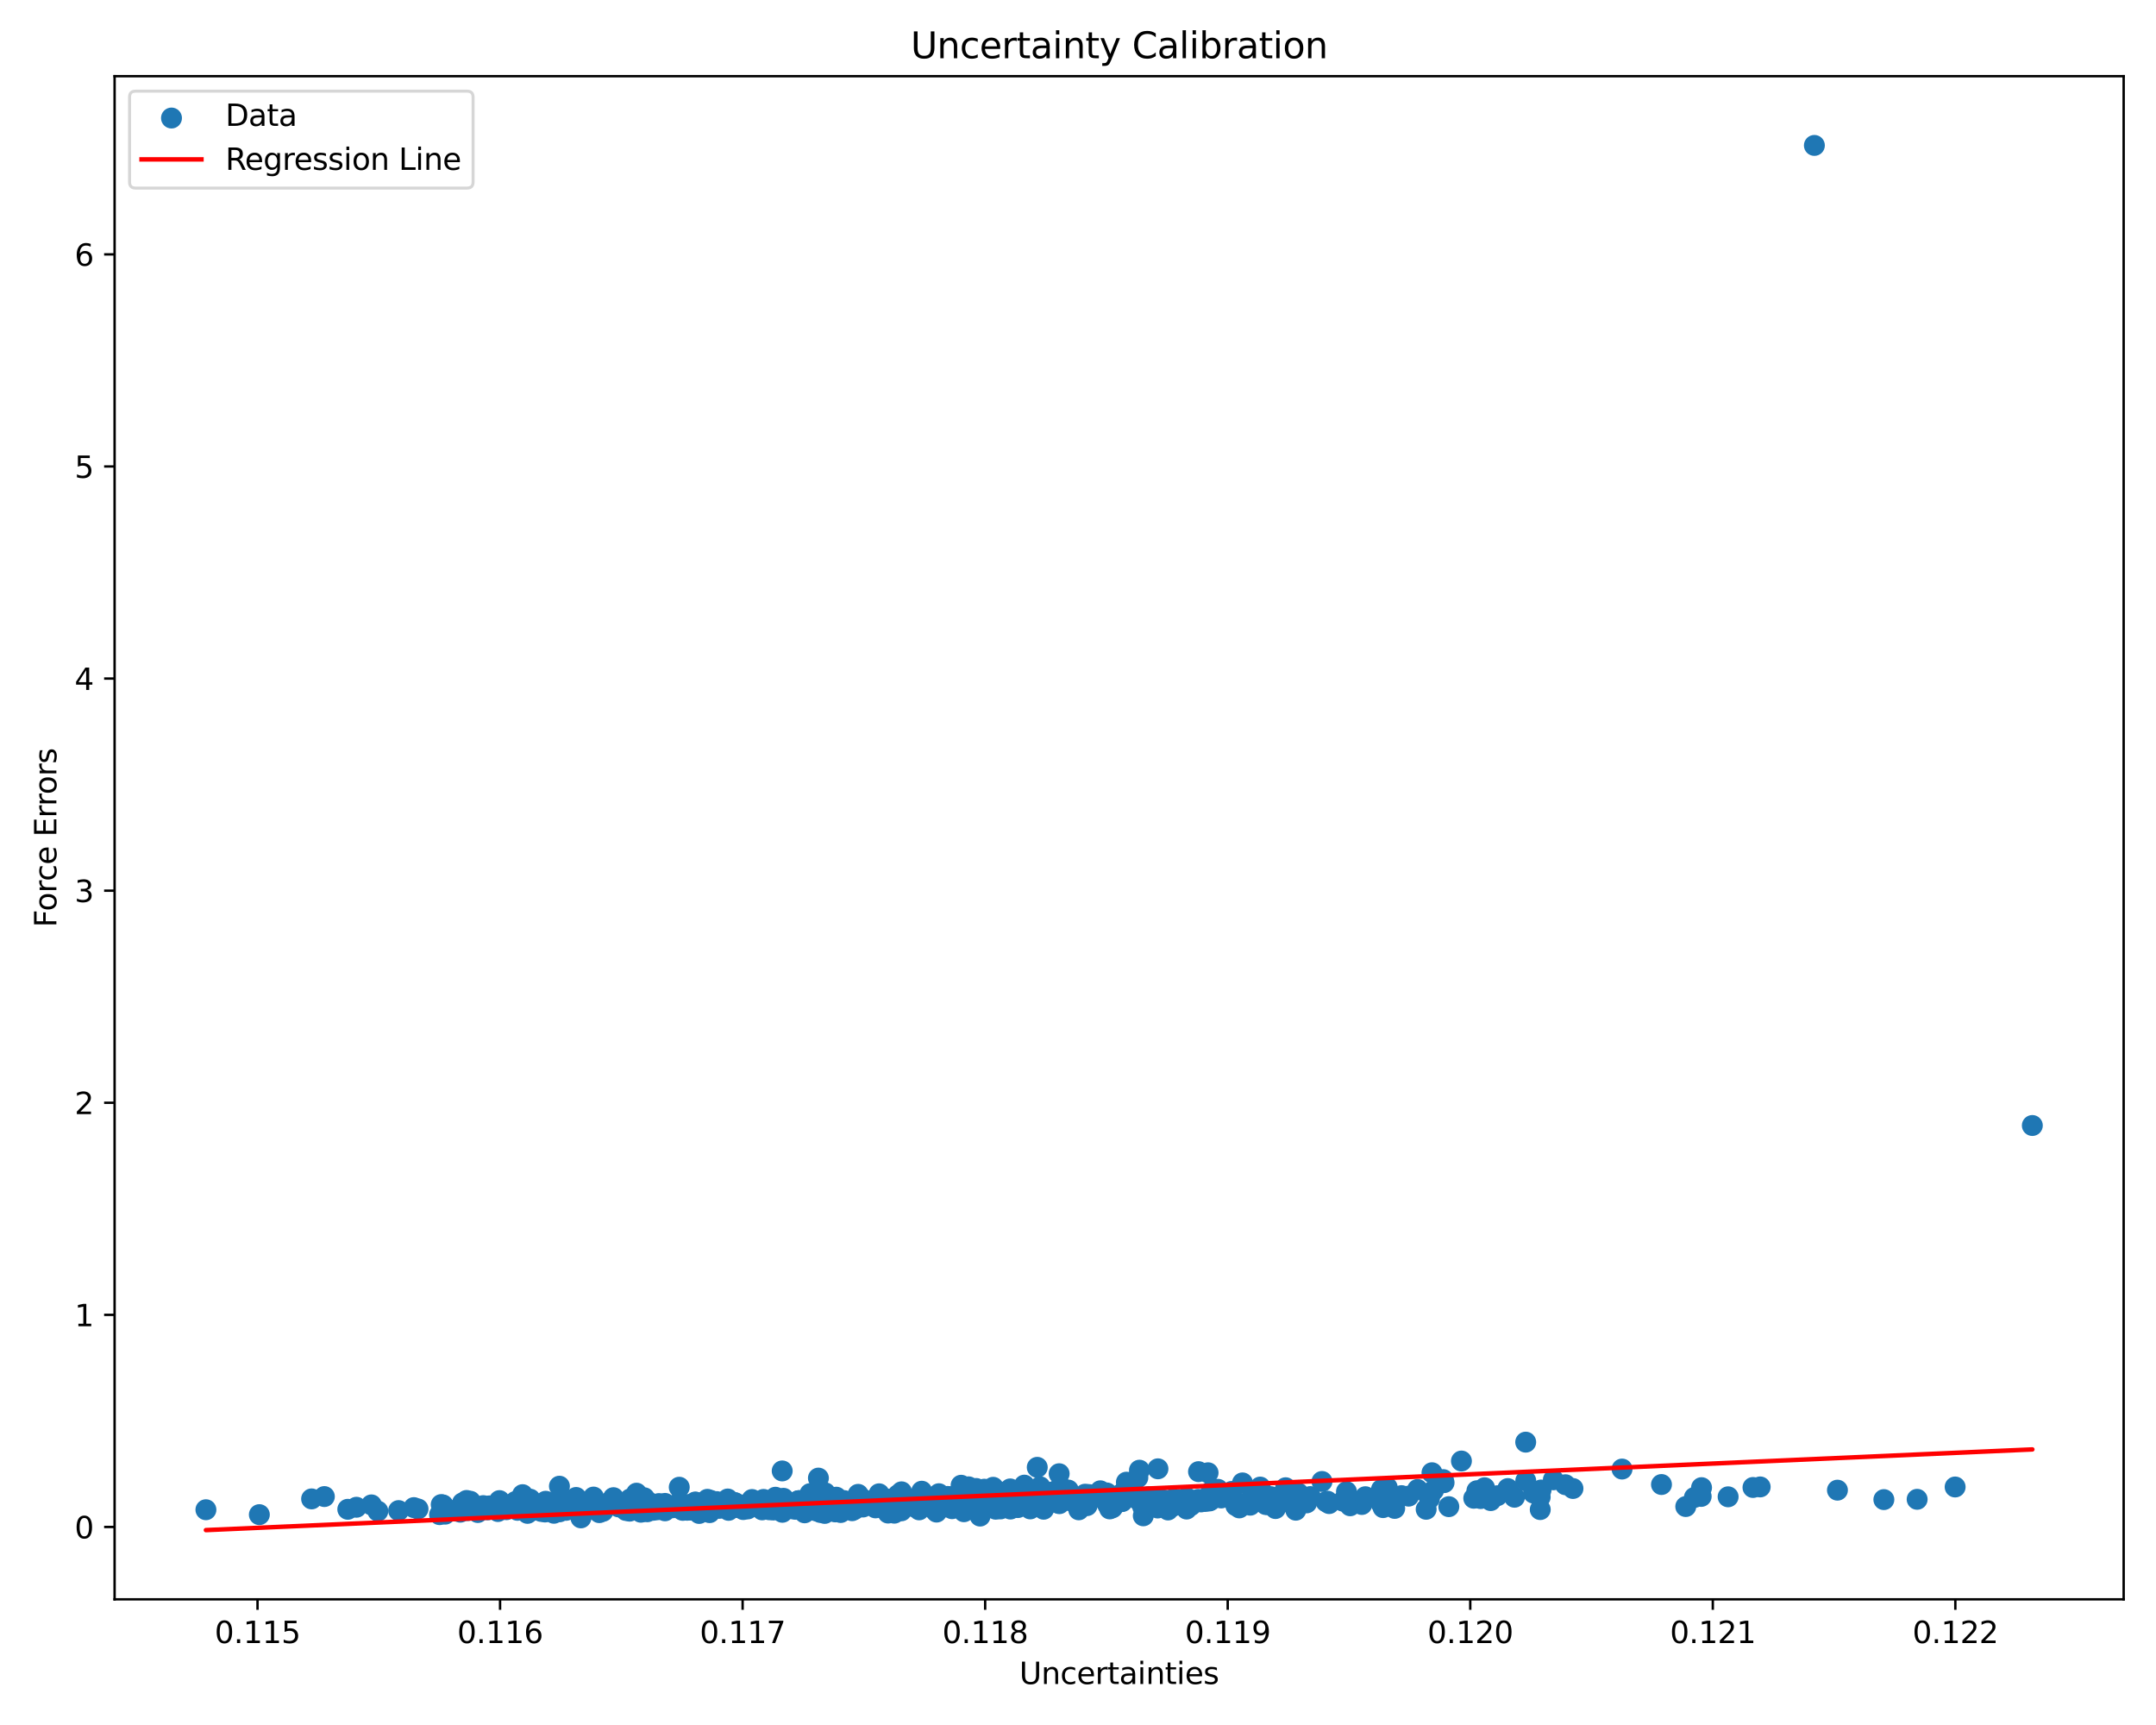 <?xml version="1.0" encoding="utf-8" standalone="no"?>
<!DOCTYPE svg PUBLIC "-//W3C//DTD SVG 1.1//EN"
  "http://www.w3.org/Graphics/SVG/1.1/DTD/svg11.dtd">
<svg xmlns:xlink="http://www.w3.org/1999/xlink" width="720pt" height="576pt" viewBox="0 0 720 576" xmlns="http://www.w3.org/2000/svg" version="1.1">
 <defs>
  <style type="text/css">*{stroke-linejoin: round; stroke-linecap: butt}</style>
 </defs>
 <g id="figure_1">
  <g id="patch_1">
   <path d="M 0 576 
L 720 576 
L 720 0 
L 0 0 
z
" style="fill: #ffffff"/>
  </g>
  <g id="axes_1">
   <g id="patch_2">
    <path d="M 38.27 534.04 
L 709.2 534.04 
L 709.2 25.44 
L 38.27 25.44 
z
" style="fill: #ffffff"/>
   </g>
   <g id="PathCollection_1">
    <defs>
     <path id="m12f1f196e4" d="M 0 3 
C 0.796 3 1.559 2.684 2.121 2.121 
C 2.684 1.559 3 0.796 3 0 
C 3 -0.796 2.684 -1.559 2.121 -2.121 
C 1.559 -2.684 0.796 -3 0 -3 
C -0.796 -3 -1.559 -2.684 -2.121 -2.121 
C -2.684 -1.559 -3 -0.796 -3 0 
C -3 0.796 -2.684 1.559 -2.121 2.121 
C -1.559 2.684 -0.796 3 0 3 
z
" style="stroke: #1f77b4"/>
    </defs>
    <g clip-path="url(#pbba45038e8)">
     <use xlink:href="#m12f1f196e4" x="299.996" y="500.162" style="fill: #1f77b4; stroke: #1f77b4"/>
     <use xlink:href="#m12f1f196e4" x="462.774" y="502.22" style="fill: #1f77b4; stroke: #1f77b4"/>
     <use xlink:href="#m12f1f196e4" x="334.264" y="502.111" style="fill: #1f77b4; stroke: #1f77b4"/>
     <use xlink:href="#m12f1f196e4" x="417.243" y="501.625" style="fill: #1f77b4; stroke: #1f77b4"/>
     <use xlink:href="#m12f1f196e4" x="280.504" y="503.63" style="fill: #1f77b4; stroke: #1f77b4"/>
     <use xlink:href="#m12f1f196e4" x="356.77" y="497.547" style="fill: #1f77b4; stroke: #1f77b4"/>
     <use xlink:href="#m12f1f196e4" x="324.488" y="497.461" style="fill: #1f77b4; stroke: #1f77b4"/>
     <use xlink:href="#m12f1f196e4" x="245.849" y="502.27" style="fill: #1f77b4; stroke: #1f77b4"/>
     <use xlink:href="#m12f1f196e4" x="153.72" y="504.935" style="fill: #1f77b4; stroke: #1f77b4"/>
     <use xlink:href="#m12f1f196e4" x="317.93" y="503.775" style="fill: #1f77b4; stroke: #1f77b4"/>
     <use xlink:href="#m12f1f196e4" x="338.52" y="503.343" style="fill: #1f77b4; stroke: #1f77b4"/>
     <use xlink:href="#m12f1f196e4" x="236.241" y="500.64" style="fill: #1f77b4; stroke: #1f77b4"/>
     <use xlink:href="#m12f1f196e4" x="204.843" y="500.275" style="fill: #1f77b4; stroke: #1f77b4"/>
     <use xlink:href="#m12f1f196e4" x="473.392" y="497.356" style="fill: #1f77b4; stroke: #1f77b4"/>
     <use xlink:href="#m12f1f196e4" x="260.486" y="500.934" style="fill: #1f77b4; stroke: #1f77b4"/>
     <use xlink:href="#m12f1f196e4" x="441.48" y="494.686" style="fill: #1f77b4; stroke: #1f77b4"/>
     <use xlink:href="#m12f1f196e4" x="211.683" y="502.934" style="fill: #1f77b4; stroke: #1f77b4"/>
     <use xlink:href="#m12f1f196e4" x="577.108" y="499.805" style="fill: #1f77b4; stroke: #1f77b4"/>
     <use xlink:href="#m12f1f196e4" x="431.96" y="497.786" style="fill: #1f77b4; stroke: #1f77b4"/>
     <use xlink:href="#m12f1f196e4" x="301.728" y="502.689" style="fill: #1f77b4; stroke: #1f77b4"/>
     <use xlink:href="#m12f1f196e4" x="323.074" y="502.738" style="fill: #1f77b4; stroke: #1f77b4"/>
     <use xlink:href="#m12f1f196e4" x="414.077" y="502.095" style="fill: #1f77b4; stroke: #1f77b4"/>
     <use xlink:href="#m12f1f196e4" x="454.785" y="502.367" style="fill: #1f77b4; stroke: #1f77b4"/>
     <use xlink:href="#m12f1f196e4" x="266.312" y="501.903" style="fill: #1f77b4; stroke: #1f77b4"/>
     <use xlink:href="#m12f1f196e4" x="300.729" y="503.595" style="fill: #1f77b4; stroke: #1f77b4"/>
     <use xlink:href="#m12f1f196e4" x="237.386" y="501.011" style="fill: #1f77b4; stroke: #1f77b4"/>
     <use xlink:href="#m12f1f196e4" x="465.758" y="503.675" style="fill: #1f77b4; stroke: #1f77b4"/>
     <use xlink:href="#m12f1f196e4" x="264.164" y="503.763" style="fill: #1f77b4; stroke: #1f77b4"/>
     <use xlink:href="#m12f1f196e4" x="270.44" y="501.8" style="fill: #1f77b4; stroke: #1f77b4"/>
     <use xlink:href="#m12f1f196e4" x="182.281" y="503.533" style="fill: #1f77b4; stroke: #1f77b4"/>
     <use xlink:href="#m12f1f196e4" x="568.232" y="496.747" style="fill: #1f77b4; stroke: #1f77b4"/>
     <use xlink:href="#m12f1f196e4" x="166.093" y="503.192" style="fill: #1f77b4; stroke: #1f77b4"/>
     <use xlink:href="#m12f1f196e4" x="380.024" y="500.706" style="fill: #1f77b4; stroke: #1f77b4"/>
     <use xlink:href="#m12f1f196e4" x="212.573" y="498.591" style="fill: #1f77b4; stroke: #1f77b4"/>
     <use xlink:href="#m12f1f196e4" x="525.296" y="497.03" style="fill: #1f77b4; stroke: #1f77b4"/>
     <use xlink:href="#m12f1f196e4" x="321.3" y="503.852" style="fill: #1f77b4; stroke: #1f77b4"/>
     <use xlink:href="#m12f1f196e4" x="219.594" y="504.118" style="fill: #1f77b4; stroke: #1f77b4"/>
     <use xlink:href="#m12f1f196e4" x="443.331" y="501.269" style="fill: #1f77b4; stroke: #1f77b4"/>
     <use xlink:href="#m12f1f196e4" x="187.26" y="504.029" style="fill: #1f77b4; stroke: #1f77b4"/>
     <use xlink:href="#m12f1f196e4" x="237.963" y="501.952" style="fill: #1f77b4; stroke: #1f77b4"/>
     <use xlink:href="#m12f1f196e4" x="315.625" y="502.512" style="fill: #1f77b4; stroke: #1f77b4"/>
     <use xlink:href="#m12f1f196e4" x="450.893" y="502.799" style="fill: #1f77b4; stroke: #1f77b4"/>
     <use xlink:href="#m12f1f196e4" x="261.276" y="504.971" style="fill: #1f77b4; stroke: #1f77b4"/>
     <use xlink:href="#m12f1f196e4" x="331.348" y="503.395" style="fill: #1f77b4; stroke: #1f77b4"/>
     <use xlink:href="#m12f1f196e4" x="298.844" y="502.642" style="fill: #1f77b4; stroke: #1f77b4"/>
     <use xlink:href="#m12f1f196e4" x="565.841" y="500.022" style="fill: #1f77b4; stroke: #1f77b4"/>
     <use xlink:href="#m12f1f196e4" x="200.142" y="505.092" style="fill: #1f77b4; stroke: #1f77b4"/>
     <use xlink:href="#m12f1f196e4" x="476.269" y="503.972" style="fill: #1f77b4; stroke: #1f77b4"/>
     <use xlink:href="#m12f1f196e4" x="481.972" y="494.062" style="fill: #1f77b4; stroke: #1f77b4"/>
     <use xlink:href="#m12f1f196e4" x="403.504" y="500.537" style="fill: #1f77b4; stroke: #1f77b4"/>
     <use xlink:href="#m12f1f196e4" x="388.394" y="501.901" style="fill: #1f77b4; stroke: #1f77b4"/>
     <use xlink:href="#m12f1f196e4" x="253.728" y="503.309" style="fill: #1f77b4; stroke: #1f77b4"/>
     <use xlink:href="#m12f1f196e4" x="272.022" y="503.021" style="fill: #1f77b4; stroke: #1f77b4"/>
     <use xlink:href="#m12f1f196e4" x="187.672" y="501.805" style="fill: #1f77b4; stroke: #1f77b4"/>
     <use xlink:href="#m12f1f196e4" x="133.121" y="504.404" style="fill: #1f77b4; stroke: #1f77b4"/>
     <use xlink:href="#m12f1f196e4" x="172.124" y="501.381" style="fill: #1f77b4; stroke: #1f77b4"/>
     <use xlink:href="#m12f1f196e4" x="315.865" y="499.849" style="fill: #1f77b4; stroke: #1f77b4"/>
     <use xlink:href="#m12f1f196e4" x="259.271" y="500.649" style="fill: #1f77b4; stroke: #1f77b4"/>
     <use xlink:href="#m12f1f196e4" x="192.009" y="503.814" style="fill: #1f77b4; stroke: #1f77b4"/>
     <use xlink:href="#m12f1f196e4" x="417.515" y="502.603" style="fill: #1f77b4; stroke: #1f77b4"/>
     <use xlink:href="#m12f1f196e4" x="196.887" y="502.108" style="fill: #1f77b4; stroke: #1f77b4"/>
     <use xlink:href="#m12f1f196e4" x="155.805" y="501.023" style="fill: #1f77b4; stroke: #1f77b4"/>
     <use xlink:href="#m12f1f196e4" x="300.641" y="504.038" style="fill: #1f77b4; stroke: #1f77b4"/>
     <use xlink:href="#m12f1f196e4" x="367.742" y="499.839" style="fill: #1f77b4; stroke: #1f77b4"/>
     <use xlink:href="#m12f1f196e4" x="403.858" y="501.204" style="fill: #1f77b4; stroke: #1f77b4"/>
     <use xlink:href="#m12f1f196e4" x="395.838" y="500.345" style="fill: #1f77b4; stroke: #1f77b4"/>
     <use xlink:href="#m12f1f196e4" x="265.573" y="503.975" style="fill: #1f77b4; stroke: #1f77b4"/>
     <use xlink:href="#m12f1f196e4" x="216.113" y="502.863" style="fill: #1f77b4; stroke: #1f77b4"/>
     <use xlink:href="#m12f1f196e4" x="363.02" y="502.755" style="fill: #1f77b4; stroke: #1f77b4"/>
     <use xlink:href="#m12f1f196e4" x="302.757" y="501.267" style="fill: #1f77b4; stroke: #1f77b4"/>
     <use xlink:href="#m12f1f196e4" x="261.648" y="500.302" style="fill: #1f77b4; stroke: #1f77b4"/>
     <use xlink:href="#m12f1f196e4" x="274.035" y="500.099" style="fill: #1f77b4; stroke: #1f77b4"/>
     <use xlink:href="#m12f1f196e4" x="232.519" y="503.405" style="fill: #1f77b4; stroke: #1f77b4"/>
     <use xlink:href="#m12f1f196e4" x="298.794" y="503.057" style="fill: #1f77b4; stroke: #1f77b4"/>
     <use xlink:href="#m12f1f196e4" x="292.035" y="501.832" style="fill: #1f77b4; stroke: #1f77b4"/>
     <use xlink:href="#m12f1f196e4" x="332.503" y="503.944" style="fill: #1f77b4; stroke: #1f77b4"/>
     <use xlink:href="#m12f1f196e4" x="258.967" y="499.946" style="fill: #1f77b4; stroke: #1f77b4"/>
     <use xlink:href="#m12f1f196e4" x="252.36" y="502.615" style="fill: #1f77b4; stroke: #1f77b4"/>
     <use xlink:href="#m12f1f196e4" x="352.017" y="499.384" style="fill: #1f77b4; stroke: #1f77b4"/>
     <use xlink:href="#m12f1f196e4" x="230.714" y="502.927" style="fill: #1f77b4; stroke: #1f77b4"/>
     <use xlink:href="#m12f1f196e4" x="216.945" y="501.76" style="fill: #1f77b4; stroke: #1f77b4"/>
     <use xlink:href="#m12f1f196e4" x="193.941" y="504.089" style="fill: #1f77b4; stroke: #1f77b4"/>
     <use xlink:href="#m12f1f196e4" x="392.152" y="502.224" style="fill: #1f77b4; stroke: #1f77b4"/>
     <use xlink:href="#m12f1f196e4" x="86.608" y="505.758" style="fill: #1f77b4; stroke: #1f77b4"/>
     <use xlink:href="#m12f1f196e4" x="477.373" y="500.412" style="fill: #1f77b4; stroke: #1f77b4"/>
     <use xlink:href="#m12f1f196e4" x="321.741" y="500.581" style="fill: #1f77b4; stroke: #1f77b4"/>
     <use xlink:href="#m12f1f196e4" x="273.946" y="505.031" style="fill: #1f77b4; stroke: #1f77b4"/>
     <use xlink:href="#m12f1f196e4" x="386.56" y="500.002" style="fill: #1f77b4; stroke: #1f77b4"/>
     <use xlink:href="#m12f1f196e4" x="210.438" y="500.515" style="fill: #1f77b4; stroke: #1f77b4"/>
     <use xlink:href="#m12f1f196e4" x="339.921" y="503.403" style="fill: #1f77b4; stroke: #1f77b4"/>
     <use xlink:href="#m12f1f196e4" x="292.801" y="503.328" style="fill: #1f77b4; stroke: #1f77b4"/>
     <use xlink:href="#m12f1f196e4" x="514.369" y="504.07" style="fill: #1f77b4; stroke: #1f77b4"/>
     <use xlink:href="#m12f1f196e4" x="391.753" y="502.927" style="fill: #1f77b4; stroke: #1f77b4"/>
     <use xlink:href="#m12f1f196e4" x="208.919" y="502.808" style="fill: #1f77b4; stroke: #1f77b4"/>
     <use xlink:href="#m12f1f196e4" x="258.27" y="501.758" style="fill: #1f77b4; stroke: #1f77b4"/>
     <use xlink:href="#m12f1f196e4" x="299.544" y="500.809" style="fill: #1f77b4; stroke: #1f77b4"/>
     <use xlink:href="#m12f1f196e4" x="363.241" y="502.053" style="fill: #1f77b4; stroke: #1f77b4"/>
     <use xlink:href="#m12f1f196e4" x="268.696" y="505.148" style="fill: #1f77b4; stroke: #1f77b4"/>
     <use xlink:href="#m12f1f196e4" x="331.664" y="496.628" style="fill: #1f77b4; stroke: #1f77b4"/>
     <use xlink:href="#m12f1f196e4" x="146.798" y="505.756" style="fill: #1f77b4; stroke: #1f77b4"/>
     <use xlink:href="#m12f1f196e4" x="251.138" y="500.705" style="fill: #1f77b4; stroke: #1f77b4"/>
     <use xlink:href="#m12f1f196e4" x="374.221" y="499.001" style="fill: #1f77b4; stroke: #1f77b4"/>
     <use xlink:href="#m12f1f196e4" x="455.97" y="499.772" style="fill: #1f77b4; stroke: #1f77b4"/>
     <use xlink:href="#m12f1f196e4" x="374.787" y="498.613" style="fill: #1f77b4; stroke: #1f77b4"/>
     <use xlink:href="#m12f1f196e4" x="393.688" y="500.782" style="fill: #1f77b4; stroke: #1f77b4"/>
     <use xlink:href="#m12f1f196e4" x="316.814" y="499.742" style="fill: #1f77b4; stroke: #1f77b4"/>
     <use xlink:href="#m12f1f196e4" x="336.731" y="502.121" style="fill: #1f77b4; stroke: #1f77b4"/>
     <use xlink:href="#m12f1f196e4" x="323.541" y="502.988" style="fill: #1f77b4; stroke: #1f77b4"/>
     <use xlink:href="#m12f1f196e4" x="430.862" y="501.789" style="fill: #1f77b4; stroke: #1f77b4"/>
     <use xlink:href="#m12f1f196e4" x="159.562" y="505.052" style="fill: #1f77b4; stroke: #1f77b4"/>
     <use xlink:href="#m12f1f196e4" x="201.364" y="504.654" style="fill: #1f77b4; stroke: #1f77b4"/>
     <use xlink:href="#m12f1f196e4" x="272.412" y="503.136" style="fill: #1f77b4; stroke: #1f77b4"/>
     <use xlink:href="#m12f1f196e4" x="296.711" y="500.597" style="fill: #1f77b4; stroke: #1f77b4"/>
     <use xlink:href="#m12f1f196e4" x="297.454" y="501.059" style="fill: #1f77b4; stroke: #1f77b4"/>
     <use xlink:href="#m12f1f196e4" x="299.831" y="499.185" style="fill: #1f77b4; stroke: #1f77b4"/>
     <use xlink:href="#m12f1f196e4" x="204.867" y="500.09" style="fill: #1f77b4; stroke: #1f77b4"/>
     <use xlink:href="#m12f1f196e4" x="258.635" y="501.355" style="fill: #1f77b4; stroke: #1f77b4"/>
     <use xlink:href="#m12f1f196e4" x="230.631" y="504.204" style="fill: #1f77b4; stroke: #1f77b4"/>
     <use xlink:href="#m12f1f196e4" x="449.655" y="498.07" style="fill: #1f77b4; stroke: #1f77b4"/>
     <use xlink:href="#m12f1f196e4" x="154.202" y="503.705" style="fill: #1f77b4; stroke: #1f77b4"/>
     <use xlink:href="#m12f1f196e4" x="353.709" y="492.095" style="fill: #1f77b4; stroke: #1f77b4"/>
     <use xlink:href="#m12f1f196e4" x="334.131" y="503.845" style="fill: #1f77b4; stroke: #1f77b4"/>
     <use xlink:href="#m12f1f196e4" x="509.511" y="481.551" style="fill: #1f77b4; stroke: #1f77b4"/>
     <use xlink:href="#m12f1f196e4" x="325.379" y="499.252" style="fill: #1f77b4; stroke: #1f77b4"/>
     <use xlink:href="#m12f1f196e4" x="417.235" y="501.201" style="fill: #1f77b4; stroke: #1f77b4"/>
     <use xlink:href="#m12f1f196e4" x="236.763" y="501.167" style="fill: #1f77b4; stroke: #1f77b4"/>
     <use xlink:href="#m12f1f196e4" x="264.853" y="503.166" style="fill: #1f77b4; stroke: #1f77b4"/>
     <use xlink:href="#m12f1f196e4" x="167.036" y="502" style="fill: #1f77b4; stroke: #1f77b4"/>
     <use xlink:href="#m12f1f196e4" x="272.753" y="502.623" style="fill: #1f77b4; stroke: #1f77b4"/>
     <use xlink:href="#m12f1f196e4" x="116.146" y="503.974" style="fill: #1f77b4; stroke: #1f77b4"/>
     <use xlink:href="#m12f1f196e4" x="331.877" y="500.804" style="fill: #1f77b4; stroke: #1f77b4"/>
     <use xlink:href="#m12f1f196e4" x="233.487" y="505.364" style="fill: #1f77b4; stroke: #1f77b4"/>
     <use xlink:href="#m12f1f196e4" x="483.835" y="503.095" style="fill: #1f77b4; stroke: #1f77b4"/>
     <use xlink:href="#m12f1f196e4" x="286.395" y="500.184" style="fill: #1f77b4; stroke: #1f77b4"/>
     <use xlink:href="#m12f1f196e4" x="364.112" y="499.216" style="fill: #1f77b4; stroke: #1f77b4"/>
     <use xlink:href="#m12f1f196e4" x="206.579" y="503.177" style="fill: #1f77b4; stroke: #1f77b4"/>
     <use xlink:href="#m12f1f196e4" x="318.691" y="500.422" style="fill: #1f77b4; stroke: #1f77b4"/>
     <use xlink:href="#m12f1f196e4" x="147.928" y="502.53" style="fill: #1f77b4; stroke: #1f77b4"/>
     <use xlink:href="#m12f1f196e4" x="319.465" y="502.125" style="fill: #1f77b4; stroke: #1f77b4"/>
     <use xlink:href="#m12f1f196e4" x="316.408" y="502.426" style="fill: #1f77b4; stroke: #1f77b4"/>
     <use xlink:href="#m12f1f196e4" x="227.134" y="501.999" style="fill: #1f77b4; stroke: #1f77b4"/>
     <use xlink:href="#m12f1f196e4" x="323.792" y="499.523" style="fill: #1f77b4; stroke: #1f77b4"/>
     <use xlink:href="#m12f1f196e4" x="396.371" y="500.154" style="fill: #1f77b4; stroke: #1f77b4"/>
     <use xlink:href="#m12f1f196e4" x="344.531" y="500.411" style="fill: #1f77b4; stroke: #1f77b4"/>
     <use xlink:href="#m12f1f196e4" x="226.838" y="496.603" style="fill: #1f77b4; stroke: #1f77b4"/>
     <use xlink:href="#m12f1f196e4" x="327.619" y="502.929" style="fill: #1f77b4; stroke: #1f77b4"/>
     <use xlink:href="#m12f1f196e4" x="264.877" y="503.387" style="fill: #1f77b4; stroke: #1f77b4"/>
     <use xlink:href="#m12f1f196e4" x="298.65" y="505.268" style="fill: #1f77b4; stroke: #1f77b4"/>
     <use xlink:href="#m12f1f196e4" x="237.087" y="504.625" style="fill: #1f77b4; stroke: #1f77b4"/>
     <use xlink:href="#m12f1f196e4" x="562.964" y="503.055" style="fill: #1f77b4; stroke: #1f77b4"/>
     <use xlink:href="#m12f1f196e4" x="478.211" y="491.767" style="fill: #1f77b4; stroke: #1f77b4"/>
     <use xlink:href="#m12f1f196e4" x="249.203" y="502.346" style="fill: #1f77b4; stroke: #1f77b4"/>
     <use xlink:href="#m12f1f196e4" x="423.93" y="502.215" style="fill: #1f77b4; stroke: #1f77b4"/>
     <use xlink:href="#m12f1f196e4" x="248.199" y="504.062" style="fill: #1f77b4; stroke: #1f77b4"/>
     <use xlink:href="#m12f1f196e4" x="403.739" y="499.505" style="fill: #1f77b4; stroke: #1f77b4"/>
     <use xlink:href="#m12f1f196e4" x="313.554" y="498.77" style="fill: #1f77b4; stroke: #1f77b4"/>
     <use xlink:href="#m12f1f196e4" x="418.089" y="499.937" style="fill: #1f77b4; stroke: #1f77b4"/>
     <use xlink:href="#m12f1f196e4" x="265.355" y="501.673" style="fill: #1f77b4; stroke: #1f77b4"/>
     <use xlink:href="#m12f1f196e4" x="354.14" y="496.404" style="fill: #1f77b4; stroke: #1f77b4"/>
     <use xlink:href="#m12f1f196e4" x="304.349" y="500.857" style="fill: #1f77b4; stroke: #1f77b4"/>
     <use xlink:href="#m12f1f196e4" x="184.9" y="501.885" style="fill: #1f77b4; stroke: #1f77b4"/>
     <use xlink:href="#m12f1f196e4" x="391.761" y="500.553" style="fill: #1f77b4; stroke: #1f77b4"/>
     <use xlink:href="#m12f1f196e4" x="327.541" y="499.087" style="fill: #1f77b4; stroke: #1f77b4"/>
     <use xlink:href="#m12f1f196e4" x="275.587" y="498.484" style="fill: #1f77b4; stroke: #1f77b4"/>
     <use xlink:href="#m12f1f196e4" x="266.624" y="503.602" style="fill: #1f77b4; stroke: #1f77b4"/>
     <use xlink:href="#m12f1f196e4" x="328.395" y="503.16" style="fill: #1f77b4; stroke: #1f77b4"/>
     <use xlink:href="#m12f1f196e4" x="280.748" y="505.049" style="fill: #1f77b4; stroke: #1f77b4"/>
     <use xlink:href="#m12f1f196e4" x="178.124" y="504.335" style="fill: #1f77b4; stroke: #1f77b4"/>
     <use xlink:href="#m12f1f196e4" x="420.258" y="501.088" style="fill: #1f77b4; stroke: #1f77b4"/>
     <use xlink:href="#m12f1f196e4" x="240.199" y="503.655" style="fill: #1f77b4; stroke: #1f77b4"/>
     <use xlink:href="#m12f1f196e4" x="177.054" y="500.597" style="fill: #1f77b4; stroke: #1f77b4"/>
     <use xlink:href="#m12f1f196e4" x="209.45" y="503.65" style="fill: #1f77b4; stroke: #1f77b4"/>
     <use xlink:href="#m12f1f196e4" x="391.93" y="500.708" style="fill: #1f77b4; stroke: #1f77b4"/>
     <use xlink:href="#m12f1f196e4" x="241.28" y="503.324" style="fill: #1f77b4; stroke: #1f77b4"/>
     <use xlink:href="#m12f1f196e4" x="297.748" y="502.526" style="fill: #1f77b4; stroke: #1f77b4"/>
     <use xlink:href="#m12f1f196e4" x="375.957" y="497.098" style="fill: #1f77b4; stroke: #1f77b4"/>
     <use xlink:href="#m12f1f196e4" x="370.584" y="503.843" style="fill: #1f77b4; stroke: #1f77b4"/>
     <use xlink:href="#m12f1f196e4" x="587.816" y="496.503" style="fill: #1f77b4; stroke: #1f77b4"/>
     <use xlink:href="#m12f1f196e4" x="222.084" y="502.004" style="fill: #1f77b4; stroke: #1f77b4"/>
     <use xlink:href="#m12f1f196e4" x="197.212" y="503.628" style="fill: #1f77b4; stroke: #1f77b4"/>
     <use xlink:href="#m12f1f196e4" x="290.87" y="501.156" style="fill: #1f77b4; stroke: #1f77b4"/>
     <use xlink:href="#m12f1f196e4" x="190.513" y="502.595" style="fill: #1f77b4; stroke: #1f77b4"/>
     <use xlink:href="#m12f1f196e4" x="336.224" y="499.595" style="fill: #1f77b4; stroke: #1f77b4"/>
     <use xlink:href="#m12f1f196e4" x="258.571" y="501.771" style="fill: #1f77b4; stroke: #1f77b4"/>
     <use xlink:href="#m12f1f196e4" x="333.784" y="500.196" style="fill: #1f77b4; stroke: #1f77b4"/>
     <use xlink:href="#m12f1f196e4" x="284.559" y="504.448" style="fill: #1f77b4; stroke: #1f77b4"/>
     <use xlink:href="#m12f1f196e4" x="327.367" y="503.64" style="fill: #1f77b4; stroke: #1f77b4"/>
     <use xlink:href="#m12f1f196e4" x="425.948" y="503.726" style="fill: #1f77b4; stroke: #1f77b4"/>
     <use xlink:href="#m12f1f196e4" x="425.123" y="500.239" style="fill: #1f77b4; stroke: #1f77b4"/>
     <use xlink:href="#m12f1f196e4" x="275.414" y="505.35" style="fill: #1f77b4; stroke: #1f77b4"/>
     <use xlink:href="#m12f1f196e4" x="228.426" y="504.176" style="fill: #1f77b4; stroke: #1f77b4"/>
     <use xlink:href="#m12f1f196e4" x="183.565" y="503.348" style="fill: #1f77b4; stroke: #1f77b4"/>
     <use xlink:href="#m12f1f196e4" x="414.931" y="495.162" style="fill: #1f77b4; stroke: #1f77b4"/>
     <use xlink:href="#m12f1f196e4" x="232.27" y="501.648" style="fill: #1f77b4; stroke: #1f77b4"/>
     <use xlink:href="#m12f1f196e4" x="220.046" y="502.062" style="fill: #1f77b4; stroke: #1f77b4"/>
     <use xlink:href="#m12f1f196e4" x="303.501" y="501.866" style="fill: #1f77b4; stroke: #1f77b4"/>
     <use xlink:href="#m12f1f196e4" x="203.146" y="501.848" style="fill: #1f77b4; stroke: #1f77b4"/>
     <use xlink:href="#m12f1f196e4" x="272.417" y="504.476" style="fill: #1f77b4; stroke: #1f77b4"/>
     <use xlink:href="#m12f1f196e4" x="390.065" y="504.203" style="fill: #1f77b4; stroke: #1f77b4"/>
     <use xlink:href="#m12f1f196e4" x="278.89" y="504.84" style="fill: #1f77b4; stroke: #1f77b4"/>
     <use xlink:href="#m12f1f196e4" x="389.892" y="501.475" style="fill: #1f77b4; stroke: #1f77b4"/>
     <use xlink:href="#m12f1f196e4" x="360.086" y="500.879" style="fill: #1f77b4; stroke: #1f77b4"/>
     <use xlink:href="#m12f1f196e4" x="554.855" y="495.701" style="fill: #1f77b4; stroke: #1f77b4"/>
     <use xlink:href="#m12f1f196e4" x="354.126" y="498.638" style="fill: #1f77b4; stroke: #1f77b4"/>
     <use xlink:href="#m12f1f196e4" x="139.601" y="503.856" style="fill: #1f77b4; stroke: #1f77b4"/>
     <use xlink:href="#m12f1f196e4" x="568.113" y="499.677" style="fill: #1f77b4; stroke: #1f77b4"/>
     <use xlink:href="#m12f1f196e4" x="319.345" y="499.462" style="fill: #1f77b4; stroke: #1f77b4"/>
     <use xlink:href="#m12f1f196e4" x="211.056" y="503.339" style="fill: #1f77b4; stroke: #1f77b4"/>
     <use xlink:href="#m12f1f196e4" x="219.251" y="503.748" style="fill: #1f77b4; stroke: #1f77b4"/>
     <use xlink:href="#m12f1f196e4" x="222.13" y="502.768" style="fill: #1f77b4; stroke: #1f77b4"/>
     <use xlink:href="#m12f1f196e4" x="321.904" y="504.789" style="fill: #1f77b4; stroke: #1f77b4"/>
     <use xlink:href="#m12f1f196e4" x="321.397" y="501.305" style="fill: #1f77b4; stroke: #1f77b4"/>
     <use xlink:href="#m12f1f196e4" x="286.582" y="498.98" style="fill: #1f77b4; stroke: #1f77b4"/>
     <use xlink:href="#m12f1f196e4" x="629.118" y="500.738" style="fill: #1f77b4; stroke: #1f77b4"/>
     <use xlink:href="#m12f1f196e4" x="369.638" y="498.515" style="fill: #1f77b4; stroke: #1f77b4"/>
     <use xlink:href="#m12f1f196e4" x="297.372" y="503.285" style="fill: #1f77b4; stroke: #1f77b4"/>
     <use xlink:href="#m12f1f196e4" x="383.543" y="499.77" style="fill: #1f77b4; stroke: #1f77b4"/>
     <use xlink:href="#m12f1f196e4" x="186.822" y="496.26" style="fill: #1f77b4; stroke: #1f77b4"/>
     <use xlink:href="#m12f1f196e4" x="287.994" y="500.485" style="fill: #1f77b4; stroke: #1f77b4"/>
     <use xlink:href="#m12f1f196e4" x="265.996" y="502.28" style="fill: #1f77b4; stroke: #1f77b4"/>
     <use xlink:href="#m12f1f196e4" x="353.785" y="502.093" style="fill: #1f77b4; stroke: #1f77b4"/>
     <use xlink:href="#m12f1f196e4" x="368.754" y="500.717" style="fill: #1f77b4; stroke: #1f77b4"/>
     <use xlink:href="#m12f1f196e4" x="277.536" y="503.017" style="fill: #1f77b4; stroke: #1f77b4"/>
     <use xlink:href="#m12f1f196e4" x="328.698" y="497.261" style="fill: #1f77b4; stroke: #1f77b4"/>
     <use xlink:href="#m12f1f196e4" x="166.8" y="501.07" style="fill: #1f77b4; stroke: #1f77b4"/>
     <use xlink:href="#m12f1f196e4" x="509.531" y="494.454" style="fill: #1f77b4; stroke: #1f77b4"/>
     <use xlink:href="#m12f1f196e4" x="478.743" y="497.624" style="fill: #1f77b4; stroke: #1f77b4"/>
     <use xlink:href="#m12f1f196e4" x="292.049" y="502.857" style="fill: #1f77b4; stroke: #1f77b4"/>
     <use xlink:href="#m12f1f196e4" x="256.86" y="504.123" style="fill: #1f77b4; stroke: #1f77b4"/>
     <use xlink:href="#m12f1f196e4" x="198.213" y="499.891" style="fill: #1f77b4; stroke: #1f77b4"/>
     <use xlink:href="#m12f1f196e4" x="258.247" y="504.215" style="fill: #1f77b4; stroke: #1f77b4"/>
     <use xlink:href="#m12f1f196e4" x="182.754" y="501.585" style="fill: #1f77b4; stroke: #1f77b4"/>
     <use xlink:href="#m12f1f196e4" x="166.364" y="504.185" style="fill: #1f77b4; stroke: #1f77b4"/>
     <use xlink:href="#m12f1f196e4" x="512.128" y="498.561" style="fill: #1f77b4; stroke: #1f77b4"/>
     <use xlink:href="#m12f1f196e4" x="154.527" y="504.405" style="fill: #1f77b4; stroke: #1f77b4"/>
     <use xlink:href="#m12f1f196e4" x="285.424" y="502.607" style="fill: #1f77b4; stroke: #1f77b4"/>
     <use xlink:href="#m12f1f196e4" x="124.036" y="502.503" style="fill: #1f77b4; stroke: #1f77b4"/>
     <use xlink:href="#m12f1f196e4" x="314.109" y="500.622" style="fill: #1f77b4; stroke: #1f77b4"/>
     <use xlink:href="#m12f1f196e4" x="315.869" y="502.54" style="fill: #1f77b4; stroke: #1f77b4"/>
     <use xlink:href="#m12f1f196e4" x="234.729" y="503.444" style="fill: #1f77b4; stroke: #1f77b4"/>
     <use xlink:href="#m12f1f196e4" x="411.305" y="498.007" style="fill: #1f77b4; stroke: #1f77b4"/>
     <use xlink:href="#m12f1f196e4" x="249.704" y="503.85" style="fill: #1f77b4; stroke: #1f77b4"/>
     <use xlink:href="#m12f1f196e4" x="347.998" y="499.892" style="fill: #1f77b4; stroke: #1f77b4"/>
     <use xlink:href="#m12f1f196e4" x="361.188" y="501.506" style="fill: #1f77b4; stroke: #1f77b4"/>
     <use xlink:href="#m12f1f196e4" x="182.006" y="504.874" style="fill: #1f77b4; stroke: #1f77b4"/>
     <use xlink:href="#m12f1f196e4" x="301.019" y="504.484" style="fill: #1f77b4; stroke: #1f77b4"/>
     <use xlink:href="#m12f1f196e4" x="321.814" y="503.666" style="fill: #1f77b4; stroke: #1f77b4"/>
     <use xlink:href="#m12f1f196e4" x="367.172" y="499.526" style="fill: #1f77b4; stroke: #1f77b4"/>
     <use xlink:href="#m12f1f196e4" x="337.777" y="503.293" style="fill: #1f77b4; stroke: #1f77b4"/>
     <use xlink:href="#m12f1f196e4" x="147.347" y="502.394" style="fill: #1f77b4; stroke: #1f77b4"/>
     <use xlink:href="#m12f1f196e4" x="422.711" y="502.389" style="fill: #1f77b4; stroke: #1f77b4"/>
     <use xlink:href="#m12f1f196e4" x="192.396" y="500.017" style="fill: #1f77b4; stroke: #1f77b4"/>
     <use xlink:href="#m12f1f196e4" x="369.917" y="502.487" style="fill: #1f77b4; stroke: #1f77b4"/>
     <use xlink:href="#m12f1f196e4" x="239.381" y="501.41" style="fill: #1f77b4; stroke: #1f77b4"/>
     <use xlink:href="#m12f1f196e4" x="233.953" y="504.03" style="fill: #1f77b4; stroke: #1f77b4"/>
     <use xlink:href="#m12f1f196e4" x="228.02" y="504.331" style="fill: #1f77b4; stroke: #1f77b4"/>
     <use xlink:href="#m12f1f196e4" x="104.061" y="500.5" style="fill: #1f77b4; stroke: #1f77b4"/>
     <use xlink:href="#m12f1f196e4" x="342.64" y="500.308" style="fill: #1f77b4; stroke: #1f77b4"/>
     <use xlink:href="#m12f1f196e4" x="152.208" y="504.572" style="fill: #1f77b4; stroke: #1f77b4"/>
     <use xlink:href="#m12f1f196e4" x="281.444" y="501.55" style="fill: #1f77b4; stroke: #1f77b4"/>
     <use xlink:href="#m12f1f196e4" x="279.3" y="499.932" style="fill: #1f77b4; stroke: #1f77b4"/>
     <use xlink:href="#m12f1f196e4" x="380.525" y="490.914" style="fill: #1f77b4; stroke: #1f77b4"/>
     <use xlink:href="#m12f1f196e4" x="360.257" y="504.15" style="fill: #1f77b4; stroke: #1f77b4"/>
     <use xlink:href="#m12f1f196e4" x="324.516" y="501.076" style="fill: #1f77b4; stroke: #1f77b4"/>
     <use xlink:href="#m12f1f196e4" x="213.157" y="502.504" style="fill: #1f77b4; stroke: #1f77b4"/>
     <use xlink:href="#m12f1f196e4" x="468.037" y="499.408" style="fill: #1f77b4; stroke: #1f77b4"/>
     <use xlink:href="#m12f1f196e4" x="380.551" y="499.703" style="fill: #1f77b4; stroke: #1f77b4"/>
     <use xlink:href="#m12f1f196e4" x="219.007" y="503.017" style="fill: #1f77b4; stroke: #1f77b4"/>
     <use xlink:href="#m12f1f196e4" x="119.033" y="503.294" style="fill: #1f77b4; stroke: #1f77b4"/>
     <use xlink:href="#m12f1f196e4" x="424.392" y="499.748" style="fill: #1f77b4; stroke: #1f77b4"/>
     <use xlink:href="#m12f1f196e4" x="184.98" y="505.3" style="fill: #1f77b4; stroke: #1f77b4"/>
     <use xlink:href="#m12f1f196e4" x="126.18" y="504.582" style="fill: #1f77b4; stroke: #1f77b4"/>
     <use xlink:href="#m12f1f196e4" x="138.211" y="503.407" style="fill: #1f77b4; stroke: #1f77b4"/>
     <use xlink:href="#m12f1f196e4" x="194.616" y="504.665" style="fill: #1f77b4; stroke: #1f77b4"/>
     <use xlink:href="#m12f1f196e4" x="337.36" y="497.167" style="fill: #1f77b4; stroke: #1f77b4"/>
     <use xlink:href="#m12f1f196e4" x="367.806" y="499.319" style="fill: #1f77b4; stroke: #1f77b4"/>
     <use xlink:href="#m12f1f196e4" x="301.344" y="502.191" style="fill: #1f77b4; stroke: #1f77b4"/>
     <use xlink:href="#m12f1f196e4" x="224.613" y="502.896" style="fill: #1f77b4; stroke: #1f77b4"/>
     <use xlink:href="#m12f1f196e4" x="185.241" y="504.217" style="fill: #1f77b4; stroke: #1f77b4"/>
     <use xlink:href="#m12f1f196e4" x="294.456" y="502.041" style="fill: #1f77b4; stroke: #1f77b4"/>
     <use xlink:href="#m12f1f196e4" x="374.264" y="500.85" style="fill: #1f77b4; stroke: #1f77b4"/>
     <use xlink:href="#m12f1f196e4" x="281.934" y="501.077" style="fill: #1f77b4; stroke: #1f77b4"/>
     <use xlink:href="#m12f1f196e4" x="215.002" y="500.768" style="fill: #1f77b4; stroke: #1f77b4"/>
     <use xlink:href="#m12f1f196e4" x="268.904" y="502.153" style="fill: #1f77b4; stroke: #1f77b4"/>
     <use xlink:href="#m12f1f196e4" x="387.586" y="501.892" style="fill: #1f77b4; stroke: #1f77b4"/>
     <use xlink:href="#m12f1f196e4" x="402.526" y="501.358" style="fill: #1f77b4; stroke: #1f77b4"/>
     <use xlink:href="#m12f1f196e4" x="332.671" y="503.286" style="fill: #1f77b4; stroke: #1f77b4"/>
     <use xlink:href="#m12f1f196e4" x="254.515" y="504.163" style="fill: #1f77b4; stroke: #1f77b4"/>
     <use xlink:href="#m12f1f196e4" x="288.196" y="503.212" style="fill: #1f77b4; stroke: #1f77b4"/>
     <use xlink:href="#m12f1f196e4" x="297.389" y="503.201" style="fill: #1f77b4; stroke: #1f77b4"/>
     <use xlink:href="#m12f1f196e4" x="249.065" y="502.744" style="fill: #1f77b4; stroke: #1f77b4"/>
     <use xlink:href="#m12f1f196e4" x="260.166" y="501.99" style="fill: #1f77b4; stroke: #1f77b4"/>
     <use xlink:href="#m12f1f196e4" x="267.158" y="501.073" style="fill: #1f77b4; stroke: #1f77b4"/>
     <use xlink:href="#m12f1f196e4" x="500.056" y="499.443" style="fill: #1f77b4; stroke: #1f77b4"/>
     <use xlink:href="#m12f1f196e4" x="406.753" y="497.306" style="fill: #1f77b4; stroke: #1f77b4"/>
     <use xlink:href="#m12f1f196e4" x="301.068" y="498.142" style="fill: #1f77b4; stroke: #1f77b4"/>
     <use xlink:href="#m12f1f196e4" x="351.412" y="498.187" style="fill: #1f77b4; stroke: #1f77b4"/>
     <use xlink:href="#m12f1f196e4" x="170.866" y="502.304" style="fill: #1f77b4; stroke: #1f77b4"/>
     <use xlink:href="#m12f1f196e4" x="194.789" y="503.006" style="fill: #1f77b4; stroke: #1f77b4"/>
     <use xlink:href="#m12f1f196e4" x="404.493" y="497.867" style="fill: #1f77b4; stroke: #1f77b4"/>
     <use xlink:href="#m12f1f196e4" x="303.737" y="501.694" style="fill: #1f77b4; stroke: #1f77b4"/>
     <use xlink:href="#m12f1f196e4" x="218.247" y="502.941" style="fill: #1f77b4; stroke: #1f77b4"/>
     <use xlink:href="#m12f1f196e4" x="214.235" y="503.685" style="fill: #1f77b4; stroke: #1f77b4"/>
     <use xlink:href="#m12f1f196e4" x="311.432" y="501.372" style="fill: #1f77b4; stroke: #1f77b4"/>
     <use xlink:href="#m12f1f196e4" x="162.9" y="504.164" style="fill: #1f77b4; stroke: #1f77b4"/>
     <use xlink:href="#m12f1f196e4" x="354.922" y="500.131" style="fill: #1f77b4; stroke: #1f77b4"/>
     <use xlink:href="#m12f1f196e4" x="418.464" y="499.924" style="fill: #1f77b4; stroke: #1f77b4"/>
     <use xlink:href="#m12f1f196e4" x="273.088" y="503.498" style="fill: #1f77b4; stroke: #1f77b4"/>
     <use xlink:href="#m12f1f196e4" x="429.341" y="496.773" style="fill: #1f77b4; stroke: #1f77b4"/>
     <use xlink:href="#m12f1f196e4" x="376.212" y="499.562" style="fill: #1f77b4; stroke: #1f77b4"/>
     <use xlink:href="#m12f1f196e4" x="261.217" y="491.162" style="fill: #1f77b4; stroke: #1f77b4"/>
     <use xlink:href="#m12f1f196e4" x="334.085" y="498.215" style="fill: #1f77b4; stroke: #1f77b4"/>
     <use xlink:href="#m12f1f196e4" x="381.586" y="503.079" style="fill: #1f77b4; stroke: #1f77b4"/>
     <use xlink:href="#m12f1f196e4" x="310.158" y="502.52" style="fill: #1f77b4; stroke: #1f77b4"/>
     <use xlink:href="#m12f1f196e4" x="226.747" y="501.764" style="fill: #1f77b4; stroke: #1f77b4"/>
     <use xlink:href="#m12f1f196e4" x="273.368" y="502.79" style="fill: #1f77b4; stroke: #1f77b4"/>
     <use xlink:href="#m12f1f196e4" x="357.858" y="500.399" style="fill: #1f77b4; stroke: #1f77b4"/>
     <use xlink:href="#m12f1f196e4" x="178.048" y="502.879" style="fill: #1f77b4; stroke: #1f77b4"/>
     <use xlink:href="#m12f1f196e4" x="277.102" y="501.266" style="fill: #1f77b4; stroke: #1f77b4"/>
     <use xlink:href="#m12f1f196e4" x="232.189" y="501.545" style="fill: #1f77b4; stroke: #1f77b4"/>
     <use xlink:href="#m12f1f196e4" x="324.179" y="500.547" style="fill: #1f77b4; stroke: #1f77b4"/>
     <use xlink:href="#m12f1f196e4" x="233.275" y="502.824" style="fill: #1f77b4; stroke: #1f77b4"/>
     <use xlink:href="#m12f1f196e4" x="195.797" y="503.695" style="fill: #1f77b4; stroke: #1f77b4"/>
     <use xlink:href="#m12f1f196e4" x="250.805" y="502.11" style="fill: #1f77b4; stroke: #1f77b4"/>
     <use xlink:href="#m12f1f196e4" x="198.797" y="502.75" style="fill: #1f77b4; stroke: #1f77b4"/>
     <use xlink:href="#m12f1f196e4" x="272.535" y="500.722" style="fill: #1f77b4; stroke: #1f77b4"/>
     <use xlink:href="#m12f1f196e4" x="488.048" y="487.855" style="fill: #1f77b4; stroke: #1f77b4"/>
     <use xlink:href="#m12f1f196e4" x="147.951" y="502.665" style="fill: #1f77b4; stroke: #1f77b4"/>
     <use xlink:href="#m12f1f196e4" x="400.133" y="500.66" style="fill: #1f77b4; stroke: #1f77b4"/>
     <use xlink:href="#m12f1f196e4" x="240.662" y="502.669" style="fill: #1f77b4; stroke: #1f77b4"/>
     <use xlink:href="#m12f1f196e4" x="261.311" y="502.255" style="fill: #1f77b4; stroke: #1f77b4"/>
     <use xlink:href="#m12f1f196e4" x="312.508" y="502.696" style="fill: #1f77b4; stroke: #1f77b4"/>
     <use xlink:href="#m12f1f196e4" x="372.185" y="501.996" style="fill: #1f77b4; stroke: #1f77b4"/>
     <use xlink:href="#m12f1f196e4" x="323.471" y="496.472" style="fill: #1f77b4; stroke: #1f77b4"/>
     <use xlink:href="#m12f1f196e4" x="408.668" y="499.195" style="fill: #1f77b4; stroke: #1f77b4"/>
     <use xlink:href="#m12f1f196e4" x="245.617" y="501.821" style="fill: #1f77b4; stroke: #1f77b4"/>
     <use xlink:href="#m12f1f196e4" x="388.709" y="500.862" style="fill: #1f77b4; stroke: #1f77b4"/>
     <use xlink:href="#m12f1f196e4" x="382.023" y="503.359" style="fill: #1f77b4; stroke: #1f77b4"/>
     <use xlink:href="#m12f1f196e4" x="299.103" y="501.271" style="fill: #1f77b4; stroke: #1f77b4"/>
     <use xlink:href="#m12f1f196e4" x="272.799" y="503.648" style="fill: #1f77b4; stroke: #1f77b4"/>
     <use xlink:href="#m12f1f196e4" x="347.342" y="496.449" style="fill: #1f77b4; stroke: #1f77b4"/>
     <use xlink:href="#m12f1f196e4" x="342.764" y="502.351" style="fill: #1f77b4; stroke: #1f77b4"/>
     <use xlink:href="#m12f1f196e4" x="301.685" y="503.522" style="fill: #1f77b4; stroke: #1f77b4"/>
     <use xlink:href="#m12f1f196e4" x="299.568" y="501.365" style="fill: #1f77b4; stroke: #1f77b4"/>
     <use xlink:href="#m12f1f196e4" x="227.445" y="503.969" style="fill: #1f77b4; stroke: #1f77b4"/>
     <use xlink:href="#m12f1f196e4" x="310.049" y="502.397" style="fill: #1f77b4; stroke: #1f77b4"/>
     <use xlink:href="#m12f1f196e4" x="215.176" y="500.134" style="fill: #1f77b4; stroke: #1f77b4"/>
     <use xlink:href="#m12f1f196e4" x="210.814" y="504.025" style="fill: #1f77b4; stroke: #1f77b4"/>
     <use xlink:href="#m12f1f196e4" x="522.778" y="495.769" style="fill: #1f77b4; stroke: #1f77b4"/>
     <use xlink:href="#m12f1f196e4" x="429.673" y="499.997" style="fill: #1f77b4; stroke: #1f77b4"/>
     <use xlink:href="#m12f1f196e4" x="437.578" y="499.726" style="fill: #1f77b4; stroke: #1f77b4"/>
     <use xlink:href="#m12f1f196e4" x="343.679" y="498.941" style="fill: #1f77b4; stroke: #1f77b4"/>
     <use xlink:href="#m12f1f196e4" x="251.735" y="502.88" style="fill: #1f77b4; stroke: #1f77b4"/>
     <use xlink:href="#m12f1f196e4" x="363.566" y="499.043" style="fill: #1f77b4; stroke: #1f77b4"/>
     <use xlink:href="#m12f1f196e4" x="407.821" y="500.193" style="fill: #1f77b4; stroke: #1f77b4"/>
     <use xlink:href="#m12f1f196e4" x="243.754" y="501.791" style="fill: #1f77b4; stroke: #1f77b4"/>
     <use xlink:href="#m12f1f196e4" x="327.369" y="502.937" style="fill: #1f77b4; stroke: #1f77b4"/>
     <use xlink:href="#m12f1f196e4" x="231.51" y="503.611" style="fill: #1f77b4; stroke: #1f77b4"/>
     <use xlink:href="#m12f1f196e4" x="176.243" y="501.135" style="fill: #1f77b4; stroke: #1f77b4"/>
     <use xlink:href="#m12f1f196e4" x="640.234" y="500.638" style="fill: #1f77b4; stroke: #1f77b4"/>
     <use xlink:href="#m12f1f196e4" x="284.478" y="503.611" style="fill: #1f77b4; stroke: #1f77b4"/>
     <use xlink:href="#m12f1f196e4" x="230.775" y="504.168" style="fill: #1f77b4; stroke: #1f77b4"/>
     <use xlink:href="#m12f1f196e4" x="259.445" y="503.051" style="fill: #1f77b4; stroke: #1f77b4"/>
     <use xlink:href="#m12f1f196e4" x="273.31" y="493.555" style="fill: #1f77b4; stroke: #1f77b4"/>
     <use xlink:href="#m12f1f196e4" x="381.807" y="506.151" style="fill: #1f77b4; stroke: #1f77b4"/>
     <use xlink:href="#m12f1f196e4" x="316.432" y="499.675" style="fill: #1f77b4; stroke: #1f77b4"/>
     <use xlink:href="#m12f1f196e4" x="234.203" y="503.488" style="fill: #1f77b4; stroke: #1f77b4"/>
     <use xlink:href="#m12f1f196e4" x="386.701" y="490.456" style="fill: #1f77b4; stroke: #1f77b4"/>
     <use xlink:href="#m12f1f196e4" x="404.223" y="501.026" style="fill: #1f77b4; stroke: #1f77b4"/>
     <use xlink:href="#m12f1f196e4" x="214.983" y="504.21" style="fill: #1f77b4; stroke: #1f77b4"/>
     <use xlink:href="#m12f1f196e4" x="315.665" y="503.175" style="fill: #1f77b4; stroke: #1f77b4"/>
     <use xlink:href="#m12f1f196e4" x="159.784" y="503.991" style="fill: #1f77b4; stroke: #1f77b4"/>
     <use xlink:href="#m12f1f196e4" x="210.138" y="503.029" style="fill: #1f77b4; stroke: #1f77b4"/>
     <use xlink:href="#m12f1f196e4" x="371.506" y="503.488" style="fill: #1f77b4; stroke: #1f77b4"/>
     <use xlink:href="#m12f1f196e4" x="277.927" y="504.342" style="fill: #1f77b4; stroke: #1f77b4"/>
     <use xlink:href="#m12f1f196e4" x="269.149" y="501.058" style="fill: #1f77b4; stroke: #1f77b4"/>
     <use xlink:href="#m12f1f196e4" x="413.875" y="503.51" style="fill: #1f77b4; stroke: #1f77b4"/>
     <use xlink:href="#m12f1f196e4" x="296.67" y="504.207" style="fill: #1f77b4; stroke: #1f77b4"/>
     <use xlink:href="#m12f1f196e4" x="605.917" y="48.558" style="fill: #1f77b4; stroke: #1f77b4"/>
     <use xlink:href="#m12f1f196e4" x="420.845" y="496.554" style="fill: #1f77b4; stroke: #1f77b4"/>
     <use xlink:href="#m12f1f196e4" x="494.454" y="500.394" style="fill: #1f77b4; stroke: #1f77b4"/>
     <use xlink:href="#m12f1f196e4" x="379.984" y="493.396" style="fill: #1f77b4; stroke: #1f77b4"/>
     <use xlink:href="#m12f1f196e4" x="199.603" y="502.431" style="fill: #1f77b4; stroke: #1f77b4"/>
     <use xlink:href="#m12f1f196e4" x="282.992" y="502.216" style="fill: #1f77b4; stroke: #1f77b4"/>
     <use xlink:href="#m12f1f196e4" x="352.173" y="499.815" style="fill: #1f77b4; stroke: #1f77b4"/>
     <use xlink:href="#m12f1f196e4" x="442.832" y="501.458" style="fill: #1f77b4; stroke: #1f77b4"/>
     <use xlink:href="#m12f1f196e4" x="216.169" y="504.796" style="fill: #1f77b4; stroke: #1f77b4"/>
     <use xlink:href="#m12f1f196e4" x="325.577" y="498.562" style="fill: #1f77b4; stroke: #1f77b4"/>
     <use xlink:href="#m12f1f196e4" x="541.687" y="490.535" style="fill: #1f77b4; stroke: #1f77b4"/>
     <use xlink:href="#m12f1f196e4" x="400.248" y="491.4" style="fill: #1f77b4; stroke: #1f77b4"/>
     <use xlink:href="#m12f1f196e4" x="372.139" y="502.538" style="fill: #1f77b4; stroke: #1f77b4"/>
     <use xlink:href="#m12f1f196e4" x="169.148" y="504.107" style="fill: #1f77b4; stroke: #1f77b4"/>
     <use xlink:href="#m12f1f196e4" x="245.906" y="503.39" style="fill: #1f77b4; stroke: #1f77b4"/>
     <use xlink:href="#m12f1f196e4" x="305.805" y="501.213" style="fill: #1f77b4; stroke: #1f77b4"/>
     <use xlink:href="#m12f1f196e4" x="305.545" y="502.586" style="fill: #1f77b4; stroke: #1f77b4"/>
     <use xlink:href="#m12f1f196e4" x="229.484" y="504.294" style="fill: #1f77b4; stroke: #1f77b4"/>
     <use xlink:href="#m12f1f196e4" x="259.972" y="502.363" style="fill: #1f77b4; stroke: #1f77b4"/>
     <use xlink:href="#m12f1f196e4" x="157.079" y="501.287" style="fill: #1f77b4; stroke: #1f77b4"/>
     <use xlink:href="#m12f1f196e4" x="210.269" y="504.592" style="fill: #1f77b4; stroke: #1f77b4"/>
     <use xlink:href="#m12f1f196e4" x="495.768" y="496.778" style="fill: #1f77b4; stroke: #1f77b4"/>
     <use xlink:href="#m12f1f196e4" x="172.862" y="503.53" style="fill: #1f77b4; stroke: #1f77b4"/>
     <use xlink:href="#m12f1f196e4" x="613.617" y="497.585" style="fill: #1f77b4; stroke: #1f77b4"/>
     <use xlink:href="#m12f1f196e4" x="243.033" y="500.534" style="fill: #1f77b4; stroke: #1f77b4"/>
     <use xlink:href="#m12f1f196e4" x="334.204" y="500.805" style="fill: #1f77b4; stroke: #1f77b4"/>
     <use xlink:href="#m12f1f196e4" x="461.331" y="497.355" style="fill: #1f77b4; stroke: #1f77b4"/>
     <use xlink:href="#m12f1f196e4" x="470.414" y="499.586" style="fill: #1f77b4; stroke: #1f77b4"/>
     <use xlink:href="#m12f1f196e4" x="482.253" y="495.08" style="fill: #1f77b4; stroke: #1f77b4"/>
     <use xlink:href="#m12f1f196e4" x="273.315" y="500.429" style="fill: #1f77b4; stroke: #1f77b4"/>
     <use xlink:href="#m12f1f196e4" x="362.357" y="498.934" style="fill: #1f77b4; stroke: #1f77b4"/>
     <use xlink:href="#m12f1f196e4" x="261.364" y="502.537" style="fill: #1f77b4; stroke: #1f77b4"/>
     <use xlink:href="#m12f1f196e4" x="374.354" y="501.43" style="fill: #1f77b4; stroke: #1f77b4"/>
     <use xlink:href="#m12f1f196e4" x="215.268" y="503.06" style="fill: #1f77b4; stroke: #1f77b4"/>
     <use xlink:href="#m12f1f196e4" x="505.769" y="499.944" style="fill: #1f77b4; stroke: #1f77b4"/>
     <use xlink:href="#m12f1f196e4" x="306.945" y="504.162" style="fill: #1f77b4; stroke: #1f77b4"/>
     <use xlink:href="#m12f1f196e4" x="165.524" y="504.077" style="fill: #1f77b4; stroke: #1f77b4"/>
     <use xlink:href="#m12f1f196e4" x="108.321" y="499.724" style="fill: #1f77b4; stroke: #1f77b4"/>
     <use xlink:href="#m12f1f196e4" x="376.164" y="494.919" style="fill: #1f77b4; stroke: #1f77b4"/>
     <use xlink:href="#m12f1f196e4" x="497.827" y="501.072" style="fill: #1f77b4; stroke: #1f77b4"/>
     <use xlink:href="#m12f1f196e4" x="184.72" y="502.291" style="fill: #1f77b4; stroke: #1f77b4"/>
     <use xlink:href="#m12f1f196e4" x="189.041" y="504.32" style="fill: #1f77b4; stroke: #1f77b4"/>
     <use xlink:href="#m12f1f196e4" x="225.985" y="502.932" style="fill: #1f77b4; stroke: #1f77b4"/>
     <use xlink:href="#m12f1f196e4" x="224.851" y="503.444" style="fill: #1f77b4; stroke: #1f77b4"/>
     <use xlink:href="#m12f1f196e4" x="448.448" y="501.248" style="fill: #1f77b4; stroke: #1f77b4"/>
     <use xlink:href="#m12f1f196e4" x="266.138" y="503.801" style="fill: #1f77b4; stroke: #1f77b4"/>
     <use xlink:href="#m12f1f196e4" x="384.473" y="501.216" style="fill: #1f77b4; stroke: #1f77b4"/>
     <use xlink:href="#m12f1f196e4" x="222.071" y="504.483" style="fill: #1f77b4; stroke: #1f77b4"/>
     <use xlink:href="#m12f1f196e4" x="326.002" y="497.023" style="fill: #1f77b4; stroke: #1f77b4"/>
     <use xlink:href="#m12f1f196e4" x="158.803" y="503.368" style="fill: #1f77b4; stroke: #1f77b4"/>
     <use xlink:href="#m12f1f196e4" x="161.374" y="502.748" style="fill: #1f77b4; stroke: #1f77b4"/>
     <use xlink:href="#m12f1f196e4" x="320.969" y="495.943" style="fill: #1f77b4; stroke: #1f77b4"/>
     <use xlink:href="#m12f1f196e4" x="182.233" y="501.289" style="fill: #1f77b4; stroke: #1f77b4"/>
     <use xlink:href="#m12f1f196e4" x="329.493" y="499.881" style="fill: #1f77b4; stroke: #1f77b4"/>
     <use xlink:href="#m12f1f196e4" x="214.012" y="504.949" style="fill: #1f77b4; stroke: #1f77b4"/>
     <use xlink:href="#m12f1f196e4" x="357.68" y="500.817" style="fill: #1f77b4; stroke: #1f77b4"/>
     <use xlink:href="#m12f1f196e4" x="273.507" y="498.173" style="fill: #1f77b4; stroke: #1f77b4"/>
     <use xlink:href="#m12f1f196e4" x="166.277" y="504.716" style="fill: #1f77b4; stroke: #1f77b4"/>
     <use xlink:href="#m12f1f196e4" x="423.366" y="502.4" style="fill: #1f77b4; stroke: #1f77b4"/>
     <use xlink:href="#m12f1f196e4" x="172.33" y="501.476" style="fill: #1f77b4; stroke: #1f77b4"/>
     <use xlink:href="#m12f1f196e4" x="443.863" y="502.068" style="fill: #1f77b4; stroke: #1f77b4"/>
     <use xlink:href="#m12f1f196e4" x="322.539" y="501.812" style="fill: #1f77b4; stroke: #1f77b4"/>
     <use xlink:href="#m12f1f196e4" x="300.183" y="501.245" style="fill: #1f77b4; stroke: #1f77b4"/>
     <use xlink:href="#m12f1f196e4" x="403.438" y="491.779" style="fill: #1f77b4; stroke: #1f77b4"/>
     <use xlink:href="#m12f1f196e4" x="347.97" y="500.752" style="fill: #1f77b4; stroke: #1f77b4"/>
     <use xlink:href="#m12f1f196e4" x="236.98" y="505.089" style="fill: #1f77b4; stroke: #1f77b4"/>
     <use xlink:href="#m12f1f196e4" x="259.413" y="500.917" style="fill: #1f77b4; stroke: #1f77b4"/>
     <use xlink:href="#m12f1f196e4" x="585.413" y="496.69" style="fill: #1f77b4; stroke: #1f77b4"/>
     <use xlink:href="#m12f1f196e4" x="397.713" y="502.73" style="fill: #1f77b4; stroke: #1f77b4"/>
     <use xlink:href="#m12f1f196e4" x="243.309" y="504.323" style="fill: #1f77b4; stroke: #1f77b4"/>
     <use xlink:href="#m12f1f196e4" x="335.789" y="502.675" style="fill: #1f77b4; stroke: #1f77b4"/>
     <use xlink:href="#m12f1f196e4" x="518.741" y="494.127" style="fill: #1f77b4; stroke: #1f77b4"/>
     <use xlink:href="#m12f1f196e4" x="412.716" y="502.785" style="fill: #1f77b4; stroke: #1f77b4"/>
     <use xlink:href="#m12f1f196e4" x="147.611" y="503.683" style="fill: #1f77b4; stroke: #1f77b4"/>
     <use xlink:href="#m12f1f196e4" x="292.364" y="503.499" style="fill: #1f77b4; stroke: #1f77b4"/>
     <use xlink:href="#m12f1f196e4" x="346.394" y="489.959" style="fill: #1f77b4; stroke: #1f77b4"/>
     <use xlink:href="#m12f1f196e4" x="493.216" y="497.768" style="fill: #1f77b4; stroke: #1f77b4"/>
     <use xlink:href="#m12f1f196e4" x="194.003" y="506.837" style="fill: #1f77b4; stroke: #1f77b4"/>
     <use xlink:href="#m12f1f196e4" x="425.254" y="501.029" style="fill: #1f77b4; stroke: #1f77b4"/>
     <use xlink:href="#m12f1f196e4" x="266.731" y="501.103" style="fill: #1f77b4; stroke: #1f77b4"/>
     <use xlink:href="#m12f1f196e4" x="364.014" y="500.235" style="fill: #1f77b4; stroke: #1f77b4"/>
     <use xlink:href="#m12f1f196e4" x="357.537" y="501.16" style="fill: #1f77b4; stroke: #1f77b4"/>
     <use xlink:href="#m12f1f196e4" x="433.589" y="498.593" style="fill: #1f77b4; stroke: #1f77b4"/>
     <use xlink:href="#m12f1f196e4" x="428.361" y="498.99" style="fill: #1f77b4; stroke: #1f77b4"/>
     <use xlink:href="#m12f1f196e4" x="172.502" y="503.239" style="fill: #1f77b4; stroke: #1f77b4"/>
     <use xlink:href="#m12f1f196e4" x="286.759" y="502.173" style="fill: #1f77b4; stroke: #1f77b4"/>
     <use xlink:href="#m12f1f196e4" x="324.73" y="499.925" style="fill: #1f77b4; stroke: #1f77b4"/>
     <use xlink:href="#m12f1f196e4" x="492.164" y="500.281" style="fill: #1f77b4; stroke: #1f77b4"/>
     <use xlink:href="#m12f1f196e4" x="169.782" y="503.049" style="fill: #1f77b4; stroke: #1f77b4"/>
     <use xlink:href="#m12f1f196e4" x="367.45" y="497.798" style="fill: #1f77b4; stroke: #1f77b4"/>
     <use xlink:href="#m12f1f196e4" x="210.053" y="502.057" style="fill: #1f77b4; stroke: #1f77b4"/>
     <use xlink:href="#m12f1f196e4" x="436.367" y="501.83" style="fill: #1f77b4; stroke: #1f77b4"/>
     <use xlink:href="#m12f1f196e4" x="285.36" y="504.032" style="fill: #1f77b4; stroke: #1f77b4"/>
     <use xlink:href="#m12f1f196e4" x="349.542" y="500.685" style="fill: #1f77b4; stroke: #1f77b4"/>
     <use xlink:href="#m12f1f196e4" x="307.706" y="499.384" style="fill: #1f77b4; stroke: #1f77b4"/>
     <use xlink:href="#m12f1f196e4" x="176.166" y="505.333" style="fill: #1f77b4; stroke: #1f77b4"/>
     <use xlink:href="#m12f1f196e4" x="324.18" y="503.446" style="fill: #1f77b4; stroke: #1f77b4"/>
     <use xlink:href="#m12f1f196e4" x="312.764" y="504.907" style="fill: #1f77b4; stroke: #1f77b4"/>
     <use xlink:href="#m12f1f196e4" x="174.518" y="499.087" style="fill: #1f77b4; stroke: #1f77b4"/>
     <use xlink:href="#m12f1f196e4" x="372.58" y="501.869" style="fill: #1f77b4; stroke: #1f77b4"/>
     <use xlink:href="#m12f1f196e4" x="312.034" y="504.082" style="fill: #1f77b4; stroke: #1f77b4"/>
     <use xlink:href="#m12f1f196e4" x="263.087" y="503.336" style="fill: #1f77b4; stroke: #1f77b4"/>
     <use xlink:href="#m12f1f196e4" x="153.312" y="503.576" style="fill: #1f77b4; stroke: #1f77b4"/>
     <use xlink:href="#m12f1f196e4" x="68.767" y="504.119" style="fill: #1f77b4; stroke: #1f77b4"/>
     <use xlink:href="#m12f1f196e4" x="271.838" y="501.402" style="fill: #1f77b4; stroke: #1f77b4"/>
     <use xlink:href="#m12f1f196e4" x="305.468" y="502.157" style="fill: #1f77b4; stroke: #1f77b4"/>
     <use xlink:href="#m12f1f196e4" x="164.946" y="503.899" style="fill: #1f77b4; stroke: #1f77b4"/>
     <use xlink:href="#m12f1f196e4" x="240.293" y="501.987" style="fill: #1f77b4; stroke: #1f77b4"/>
     <use xlink:href="#m12f1f196e4" x="287.184" y="501.793" style="fill: #1f77b4; stroke: #1f77b4"/>
     <use xlink:href="#m12f1f196e4" x="156.201" y="504.408" style="fill: #1f77b4; stroke: #1f77b4"/>
     <use xlink:href="#m12f1f196e4" x="237.148" y="504.635" style="fill: #1f77b4; stroke: #1f77b4"/>
     <use xlink:href="#m12f1f196e4" x="231.404" y="503.111" style="fill: #1f77b4; stroke: #1f77b4"/>
     <use xlink:href="#m12f1f196e4" x="275.015" y="503.6" style="fill: #1f77b4; stroke: #1f77b4"/>
     <use xlink:href="#m12f1f196e4" x="172.083" y="503.078" style="fill: #1f77b4; stroke: #1f77b4"/>
     <use xlink:href="#m12f1f196e4" x="461.878" y="503.413" style="fill: #1f77b4; stroke: #1f77b4"/>
     <use xlink:href="#m12f1f196e4" x="514.351" y="499.884" style="fill: #1f77b4; stroke: #1f77b4"/>
     <use xlink:href="#m12f1f196e4" x="386.6" y="503.541" style="fill: #1f77b4; stroke: #1f77b4"/>
     <use xlink:href="#m12f1f196e4" x="316.589" y="500.027" style="fill: #1f77b4; stroke: #1f77b4"/>
     <use xlink:href="#m12f1f196e4" x="186.856" y="504.817" style="fill: #1f77b4; stroke: #1f77b4"/>
     <use xlink:href="#m12f1f196e4" x="307.823" y="497.937" style="fill: #1f77b4; stroke: #1f77b4"/>
     <use xlink:href="#m12f1f196e4" x="316.108" y="502.597" style="fill: #1f77b4; stroke: #1f77b4"/>
     <use xlink:href="#m12f1f196e4" x="344.045" y="503.841" style="fill: #1f77b4; stroke: #1f77b4"/>
     <use xlink:href="#m12f1f196e4" x="380.181" y="500.821" style="fill: #1f77b4; stroke: #1f77b4"/>
     <use xlink:href="#m12f1f196e4" x="503.536" y="497.054" style="fill: #1f77b4; stroke: #1f77b4"/>
     <use xlink:href="#m12f1f196e4" x="180.705" y="504.679" style="fill: #1f77b4; stroke: #1f77b4"/>
     <use xlink:href="#m12f1f196e4" x="202.97" y="502.256" style="fill: #1f77b4; stroke: #1f77b4"/>
     <use xlink:href="#m12f1f196e4" x="185.58" y="504.31" style="fill: #1f77b4; stroke: #1f77b4"/>
     <use xlink:href="#m12f1f196e4" x="254.984" y="500.674" style="fill: #1f77b4; stroke: #1f77b4"/>
     <use xlink:href="#m12f1f196e4" x="275.105" y="503.021" style="fill: #1f77b4; stroke: #1f77b4"/>
     <use xlink:href="#m12f1f196e4" x="214.307" y="504.768" style="fill: #1f77b4; stroke: #1f77b4"/>
     <use xlink:href="#m12f1f196e4" x="218.154" y="504.306" style="fill: #1f77b4; stroke: #1f77b4"/>
     <use xlink:href="#m12f1f196e4" x="245.186" y="501.716" style="fill: #1f77b4; stroke: #1f77b4"/>
     <use xlink:href="#m12f1f196e4" x="163.449" y="502.838" style="fill: #1f77b4; stroke: #1f77b4"/>
     <use xlink:href="#m12f1f196e4" x="432.732" y="504.274" style="fill: #1f77b4; stroke: #1f77b4"/>
     <use xlink:href="#m12f1f196e4" x="305.257" y="503.15" style="fill: #1f77b4; stroke: #1f77b4"/>
     <use xlink:href="#m12f1f196e4" x="193.251" y="502.884" style="fill: #1f77b4; stroke: #1f77b4"/>
     <use xlink:href="#m12f1f196e4" x="214.478" y="504.279" style="fill: #1f77b4; stroke: #1f77b4"/>
     <use xlink:href="#m12f1f196e4" x="223.92" y="502.98" style="fill: #1f77b4; stroke: #1f77b4"/>
     <use xlink:href="#m12f1f196e4" x="198.345" y="501.166" style="fill: #1f77b4; stroke: #1f77b4"/>
     <use xlink:href="#m12f1f196e4" x="374.816" y="501.379" style="fill: #1f77b4; stroke: #1f77b4"/>
     <use xlink:href="#m12f1f196e4" x="652.921" y="496.524" style="fill: #1f77b4; stroke: #1f77b4"/>
     <use xlink:href="#m12f1f196e4" x="293.578" y="498.798" style="fill: #1f77b4; stroke: #1f77b4"/>
     <use xlink:href="#m12f1f196e4" x="352.985" y="501.802" style="fill: #1f77b4; stroke: #1f77b4"/>
     <use xlink:href="#m12f1f196e4" x="154.447" y="501.842" style="fill: #1f77b4; stroke: #1f77b4"/>
     <use xlink:href="#m12f1f196e4" x="327.301" y="506.237" style="fill: #1f77b4; stroke: #1f77b4"/>
     <use xlink:href="#m12f1f196e4" x="210.147" y="501.692" style="fill: #1f77b4; stroke: #1f77b4"/>
     <use xlink:href="#m12f1f196e4" x="294.907" y="502.644" style="fill: #1f77b4; stroke: #1f77b4"/>
     <use xlink:href="#m12f1f196e4" x="336.042" y="501.558" style="fill: #1f77b4; stroke: #1f77b4"/>
     <use xlink:href="#m12f1f196e4" x="234.416" y="502.763" style="fill: #1f77b4; stroke: #1f77b4"/>
     <use xlink:href="#m12f1f196e4" x="296.579" y="505.232" style="fill: #1f77b4; stroke: #1f77b4"/>
     <use xlink:href="#m12f1f196e4" x="175.496" y="500.737" style="fill: #1f77b4; stroke: #1f77b4"/>
     <use xlink:href="#m12f1f196e4" x="396.274" y="503.893" style="fill: #1f77b4; stroke: #1f77b4"/>
     <use xlink:href="#m12f1f196e4" x="198.827" y="504.151" style="fill: #1f77b4; stroke: #1f77b4"/>
     <use xlink:href="#m12f1f196e4" x="461.137" y="501.9" style="fill: #1f77b4; stroke: #1f77b4"/>
     <use xlink:href="#m12f1f196e4" x="229.603" y="502.397" style="fill: #1f77b4; stroke: #1f77b4"/>
     <use xlink:href="#m12f1f196e4" x="514.629" y="497.537" style="fill: #1f77b4; stroke: #1f77b4"/>
     <use xlink:href="#m12f1f196e4" x="337.445" y="503.889" style="fill: #1f77b4; stroke: #1f77b4"/>
     <use xlink:href="#m12f1f196e4" x="270.522" y="498.735" style="fill: #1f77b4; stroke: #1f77b4"/>
     <use xlink:href="#m12f1f196e4" x="463.271" y="496.677" style="fill: #1f77b4; stroke: #1f77b4"/>
     <use xlink:href="#m12f1f196e4" x="348.522" y="503.952" style="fill: #1f77b4; stroke: #1f77b4"/>
     <use xlink:href="#m12f1f196e4" x="266.609" y="501.108" style="fill: #1f77b4; stroke: #1f77b4"/>
     <use xlink:href="#m12f1f196e4" x="301.27" y="503.292" style="fill: #1f77b4; stroke: #1f77b4"/>
     <use xlink:href="#m12f1f196e4" x="342.089" y="495.908" style="fill: #1f77b4; stroke: #1f77b4"/>
     <use xlink:href="#m12f1f196e4" x="401.071" y="501.51" style="fill: #1f77b4; stroke: #1f77b4"/>
     <use xlink:href="#m12f1f196e4" x="281.771" y="503.09" style="fill: #1f77b4; stroke: #1f77b4"/>
     <use xlink:href="#m12f1f196e4" x="678.703" y="375.821" style="fill: #1f77b4; stroke: #1f77b4"/>
     <use xlink:href="#m12f1f196e4" x="209.036" y="504.373" style="fill: #1f77b4; stroke: #1f77b4"/>
     <use xlink:href="#m12f1f196e4" x="360.576" y="502.52" style="fill: #1f77b4; stroke: #1f77b4"/>
     <use xlink:href="#m12f1f196e4" x="148.67" y="505.592" style="fill: #1f77b4; stroke: #1f77b4"/>
     <use xlink:href="#m12f1f196e4" x="221.395" y="504.011" style="fill: #1f77b4; stroke: #1f77b4"/>
     <use xlink:href="#m12f1f196e4" x="172.808" y="504.315" style="fill: #1f77b4; stroke: #1f77b4"/>
    </g>
   </g>
   <g id="matplotlib.axis_1">
    <g id="xtick_1">
     <g id="line2d_1">
      <defs>
       <path id="mcf6ba0931e" d="M 0 0 
L 0 3.5 
" style="stroke: #000000; stroke-width: 0.8"/>
      </defs>
      <g>
       <use xlink:href="#mcf6ba0931e" x="85.999" y="534.04" style="stroke: #000000; stroke-width: 0.8"/>
      </g>
     </g>
     <g id="text_1">
      <!-- 0.115 -->
      <g transform="translate(71.685 548.638) scale(0.1 -0.1)">
       <defs>
        <path id="DejaVuSans-30" d="M 2034 4250 
Q 1547 4250 1301 3770 
Q 1056 3291 1056 2328 
Q 1056 1369 1301 889 
Q 1547 409 2034 409 
Q 2525 409 2770 889 
Q 3016 1369 3016 2328 
Q 3016 3291 2770 3770 
Q 2525 4250 2034 4250 
z
M 2034 4750 
Q 2819 4750 3233 4129 
Q 3647 3509 3647 2328 
Q 3647 1150 3233 529 
Q 2819 -91 2034 -91 
Q 1250 -91 836 529 
Q 422 1150 422 2328 
Q 422 3509 836 4129 
Q 1250 4750 2034 4750 
z
" transform="scale(0.016)"/>
        <path id="DejaVuSans-2e" d="M 684 794 
L 1344 794 
L 1344 0 
L 684 0 
L 684 794 
z
" transform="scale(0.016)"/>
        <path id="DejaVuSans-31" d="M 794 531 
L 1825 531 
L 1825 4091 
L 703 3866 
L 703 4441 
L 1819 4666 
L 2450 4666 
L 2450 531 
L 3481 531 
L 3481 0 
L 794 0 
L 794 531 
z
" transform="scale(0.016)"/>
        <path id="DejaVuSans-35" d="M 691 4666 
L 3169 4666 
L 3169 4134 
L 1269 4134 
L 1269 2991 
Q 1406 3038 1543 3061 
Q 1681 3084 1819 3084 
Q 2600 3084 3056 2656 
Q 3513 2228 3513 1497 
Q 3513 744 3044 326 
Q 2575 -91 1722 -91 
Q 1428 -91 1123 -41 
Q 819 9 494 109 
L 494 744 
Q 775 591 1075 516 
Q 1375 441 1709 441 
Q 2250 441 2565 725 
Q 2881 1009 2881 1497 
Q 2881 1984 2565 2268 
Q 2250 2553 1709 2553 
Q 1456 2553 1204 2497 
Q 953 2441 691 2322 
L 691 4666 
z
" transform="scale(0.016)"/>
       </defs>
       <use xlink:href="#DejaVuSans-30"/>
       <use xlink:href="#DejaVuSans-2e" x="63.623"/>
       <use xlink:href="#DejaVuSans-31" x="95.41"/>
       <use xlink:href="#DejaVuSans-31" x="159.033"/>
       <use xlink:href="#DejaVuSans-35" x="222.656"/>
      </g>
     </g>
    </g>
    <g id="xtick_2">
     <g id="line2d_2">
      <g>
       <use xlink:href="#mcf6ba0931e" x="166.998" y="534.04" style="stroke: #000000; stroke-width: 0.8"/>
      </g>
     </g>
     <g id="text_2">
      <!-- 0.116 -->
      <g transform="translate(152.684 548.638) scale(0.1 -0.1)">
       <defs>
        <path id="DejaVuSans-36" d="M 2113 2584 
Q 1688 2584 1439 2293 
Q 1191 2003 1191 1497 
Q 1191 994 1439 701 
Q 1688 409 2113 409 
Q 2538 409 2786 701 
Q 3034 994 3034 1497 
Q 3034 2003 2786 2293 
Q 2538 2584 2113 2584 
z
M 3366 4563 
L 3366 3988 
Q 3128 4100 2886 4159 
Q 2644 4219 2406 4219 
Q 1781 4219 1451 3797 
Q 1122 3375 1075 2522 
Q 1259 2794 1537 2939 
Q 1816 3084 2150 3084 
Q 2853 3084 3261 2657 
Q 3669 2231 3669 1497 
Q 3669 778 3244 343 
Q 2819 -91 2113 -91 
Q 1303 -91 875 529 
Q 447 1150 447 2328 
Q 447 3434 972 4092 
Q 1497 4750 2381 4750 
Q 2619 4750 2861 4703 
Q 3103 4656 3366 4563 
z
" transform="scale(0.016)"/>
       </defs>
       <use xlink:href="#DejaVuSans-30"/>
       <use xlink:href="#DejaVuSans-2e" x="63.623"/>
       <use xlink:href="#DejaVuSans-31" x="95.41"/>
       <use xlink:href="#DejaVuSans-31" x="159.033"/>
       <use xlink:href="#DejaVuSans-36" x="222.656"/>
      </g>
     </g>
    </g>
    <g id="xtick_3">
     <g id="line2d_3">
      <g>
       <use xlink:href="#mcf6ba0931e" x="247.997" y="534.04" style="stroke: #000000; stroke-width: 0.8"/>
      </g>
     </g>
     <g id="text_3">
      <!-- 0.117 -->
      <g transform="translate(233.683 548.638) scale(0.1 -0.1)">
       <defs>
        <path id="DejaVuSans-37" d="M 525 4666 
L 3525 4666 
L 3525 4397 
L 1831 0 
L 1172 0 
L 2766 4134 
L 525 4134 
L 525 4666 
z
" transform="scale(0.016)"/>
       </defs>
       <use xlink:href="#DejaVuSans-30"/>
       <use xlink:href="#DejaVuSans-2e" x="63.623"/>
       <use xlink:href="#DejaVuSans-31" x="95.41"/>
       <use xlink:href="#DejaVuSans-31" x="159.033"/>
       <use xlink:href="#DejaVuSans-37" x="222.656"/>
      </g>
     </g>
    </g>
    <g id="xtick_4">
     <g id="line2d_4">
      <g>
       <use xlink:href="#mcf6ba0931e" x="328.996" y="534.04" style="stroke: #000000; stroke-width: 0.8"/>
      </g>
     </g>
     <g id="text_4">
      <!-- 0.118 -->
      <g transform="translate(314.682 548.638) scale(0.1 -0.1)">
       <defs>
        <path id="DejaVuSans-38" d="M 2034 2216 
Q 1584 2216 1326 1975 
Q 1069 1734 1069 1313 
Q 1069 891 1326 650 
Q 1584 409 2034 409 
Q 2484 409 2743 651 
Q 3003 894 3003 1313 
Q 3003 1734 2745 1975 
Q 2488 2216 2034 2216 
z
M 1403 2484 
Q 997 2584 770 2862 
Q 544 3141 544 3541 
Q 544 4100 942 4425 
Q 1341 4750 2034 4750 
Q 2731 4750 3128 4425 
Q 3525 4100 3525 3541 
Q 3525 3141 3298 2862 
Q 3072 2584 2669 2484 
Q 3125 2378 3379 2068 
Q 3634 1759 3634 1313 
Q 3634 634 3220 271 
Q 2806 -91 2034 -91 
Q 1263 -91 848 271 
Q 434 634 434 1313 
Q 434 1759 690 2068 
Q 947 2378 1403 2484 
z
M 1172 3481 
Q 1172 3119 1398 2916 
Q 1625 2713 2034 2713 
Q 2441 2713 2670 2916 
Q 2900 3119 2900 3481 
Q 2900 3844 2670 4047 
Q 2441 4250 2034 4250 
Q 1625 4250 1398 4047 
Q 1172 3844 1172 3481 
z
" transform="scale(0.016)"/>
       </defs>
       <use xlink:href="#DejaVuSans-30"/>
       <use xlink:href="#DejaVuSans-2e" x="63.623"/>
       <use xlink:href="#DejaVuSans-31" x="95.41"/>
       <use xlink:href="#DejaVuSans-31" x="159.033"/>
       <use xlink:href="#DejaVuSans-38" x="222.656"/>
      </g>
     </g>
    </g>
    <g id="xtick_5">
     <g id="line2d_5">
      <g>
       <use xlink:href="#mcf6ba0931e" x="409.996" y="534.04" style="stroke: #000000; stroke-width: 0.8"/>
      </g>
     </g>
     <g id="text_5">
      <!-- 0.119 -->
      <g transform="translate(395.681 548.638) scale(0.1 -0.1)">
       <defs>
        <path id="DejaVuSans-39" d="M 703 97 
L 703 672 
Q 941 559 1184 500 
Q 1428 441 1663 441 
Q 2288 441 2617 861 
Q 2947 1281 2994 2138 
Q 2813 1869 2534 1725 
Q 2256 1581 1919 1581 
Q 1219 1581 811 2004 
Q 403 2428 403 3163 
Q 403 3881 828 4315 
Q 1253 4750 1959 4750 
Q 2769 4750 3195 4129 
Q 3622 3509 3622 2328 
Q 3622 1225 3098 567 
Q 2575 -91 1691 -91 
Q 1453 -91 1209 -44 
Q 966 3 703 97 
z
M 1959 2075 
Q 2384 2075 2632 2365 
Q 2881 2656 2881 3163 
Q 2881 3666 2632 3958 
Q 2384 4250 1959 4250 
Q 1534 4250 1286 3958 
Q 1038 3666 1038 3163 
Q 1038 2656 1286 2365 
Q 1534 2075 1959 2075 
z
" transform="scale(0.016)"/>
       </defs>
       <use xlink:href="#DejaVuSans-30"/>
       <use xlink:href="#DejaVuSans-2e" x="63.623"/>
       <use xlink:href="#DejaVuSans-31" x="95.41"/>
       <use xlink:href="#DejaVuSans-31" x="159.033"/>
       <use xlink:href="#DejaVuSans-39" x="222.656"/>
      </g>
     </g>
    </g>
    <g id="xtick_6">
     <g id="line2d_6">
      <g>
       <use xlink:href="#mcf6ba0931e" x="490.995" y="534.04" style="stroke: #000000; stroke-width: 0.8"/>
      </g>
     </g>
     <g id="text_6">
      <!-- 0.120 -->
      <g transform="translate(476.681 548.638) scale(0.1 -0.1)">
       <defs>
        <path id="DejaVuSans-32" d="M 1228 531 
L 3431 531 
L 3431 0 
L 469 0 
L 469 531 
Q 828 903 1448 1529 
Q 2069 2156 2228 2338 
Q 2531 2678 2651 2914 
Q 2772 3150 2772 3378 
Q 2772 3750 2511 3984 
Q 2250 4219 1831 4219 
Q 1534 4219 1204 4116 
Q 875 4013 500 3803 
L 500 4441 
Q 881 4594 1212 4672 
Q 1544 4750 1819 4750 
Q 2544 4750 2975 4387 
Q 3406 4025 3406 3419 
Q 3406 3131 3298 2873 
Q 3191 2616 2906 2266 
Q 2828 2175 2409 1742 
Q 1991 1309 1228 531 
z
" transform="scale(0.016)"/>
       </defs>
       <use xlink:href="#DejaVuSans-30"/>
       <use xlink:href="#DejaVuSans-2e" x="63.623"/>
       <use xlink:href="#DejaVuSans-31" x="95.41"/>
       <use xlink:href="#DejaVuSans-32" x="159.033"/>
       <use xlink:href="#DejaVuSans-30" x="222.656"/>
      </g>
     </g>
    </g>
    <g id="xtick_7">
     <g id="line2d_7">
      <g>
       <use xlink:href="#mcf6ba0931e" x="571.994" y="534.04" style="stroke: #000000; stroke-width: 0.8"/>
      </g>
     </g>
     <g id="text_7">
      <!-- 0.121 -->
      <g transform="translate(557.68 548.638) scale(0.1 -0.1)">
       <use xlink:href="#DejaVuSans-30"/>
       <use xlink:href="#DejaVuSans-2e" x="63.623"/>
       <use xlink:href="#DejaVuSans-31" x="95.41"/>
       <use xlink:href="#DejaVuSans-32" x="159.033"/>
       <use xlink:href="#DejaVuSans-31" x="222.656"/>
      </g>
     </g>
    </g>
    <g id="xtick_8">
     <g id="line2d_8">
      <g>
       <use xlink:href="#mcf6ba0931e" x="652.993" y="534.04" style="stroke: #000000; stroke-width: 0.8"/>
      </g>
     </g>
     <g id="text_8">
      <!-- 0.122 -->
      <g transform="translate(638.679 548.638) scale(0.1 -0.1)">
       <use xlink:href="#DejaVuSans-30"/>
       <use xlink:href="#DejaVuSans-2e" x="63.623"/>
       <use xlink:href="#DejaVuSans-31" x="95.41"/>
       <use xlink:href="#DejaVuSans-32" x="159.033"/>
       <use xlink:href="#DejaVuSans-32" x="222.656"/>
      </g>
     </g>
    </g>
    <g id="text_9">
     <!-- Uncertainties -->
     <g transform="translate(340.413 562.317) scale(0.1 -0.1)">
      <defs>
       <path id="DejaVuSans-55" d="M 556 4666 
L 1191 4666 
L 1191 1831 
Q 1191 1081 1462 751 
Q 1734 422 2344 422 
Q 2950 422 3222 751 
Q 3494 1081 3494 1831 
L 3494 4666 
L 4128 4666 
L 4128 1753 
Q 4128 841 3676 375 
Q 3225 -91 2344 -91 
Q 1459 -91 1007 375 
Q 556 841 556 1753 
L 556 4666 
z
" transform="scale(0.016)"/>
       <path id="DejaVuSans-6e" d="M 3513 2113 
L 3513 0 
L 2938 0 
L 2938 2094 
Q 2938 2591 2744 2837 
Q 2550 3084 2163 3084 
Q 1697 3084 1428 2787 
Q 1159 2491 1159 1978 
L 1159 0 
L 581 0 
L 581 3500 
L 1159 3500 
L 1159 2956 
Q 1366 3272 1645 3428 
Q 1925 3584 2291 3584 
Q 2894 3584 3203 3211 
Q 3513 2838 3513 2113 
z
" transform="scale(0.016)"/>
       <path id="DejaVuSans-63" d="M 3122 3366 
L 3122 2828 
Q 2878 2963 2633 3030 
Q 2388 3097 2138 3097 
Q 1578 3097 1268 2742 
Q 959 2388 959 1747 
Q 959 1106 1268 751 
Q 1578 397 2138 397 
Q 2388 397 2633 464 
Q 2878 531 3122 666 
L 3122 134 
Q 2881 22 2623 -34 
Q 2366 -91 2075 -91 
Q 1284 -91 818 406 
Q 353 903 353 1747 
Q 353 2603 823 3093 
Q 1294 3584 2113 3584 
Q 2378 3584 2631 3529 
Q 2884 3475 3122 3366 
z
" transform="scale(0.016)"/>
       <path id="DejaVuSans-65" d="M 3597 1894 
L 3597 1613 
L 953 1613 
Q 991 1019 1311 708 
Q 1631 397 2203 397 
Q 2534 397 2845 478 
Q 3156 559 3463 722 
L 3463 178 
Q 3153 47 2828 -22 
Q 2503 -91 2169 -91 
Q 1331 -91 842 396 
Q 353 884 353 1716 
Q 353 2575 817 3079 
Q 1281 3584 2069 3584 
Q 2775 3584 3186 3129 
Q 3597 2675 3597 1894 
z
M 3022 2063 
Q 3016 2534 2758 2815 
Q 2500 3097 2075 3097 
Q 1594 3097 1305 2825 
Q 1016 2553 972 2059 
L 3022 2063 
z
" transform="scale(0.016)"/>
       <path id="DejaVuSans-72" d="M 2631 2963 
Q 2534 3019 2420 3045 
Q 2306 3072 2169 3072 
Q 1681 3072 1420 2755 
Q 1159 2438 1159 1844 
L 1159 0 
L 581 0 
L 581 3500 
L 1159 3500 
L 1159 2956 
Q 1341 3275 1631 3429 
Q 1922 3584 2338 3584 
Q 2397 3584 2469 3576 
Q 2541 3569 2628 3553 
L 2631 2963 
z
" transform="scale(0.016)"/>
       <path id="DejaVuSans-74" d="M 1172 4494 
L 1172 3500 
L 2356 3500 
L 2356 3053 
L 1172 3053 
L 1172 1153 
Q 1172 725 1289 603 
Q 1406 481 1766 481 
L 2356 481 
L 2356 0 
L 1766 0 
Q 1100 0 847 248 
Q 594 497 594 1153 
L 594 3053 
L 172 3053 
L 172 3500 
L 594 3500 
L 594 4494 
L 1172 4494 
z
" transform="scale(0.016)"/>
       <path id="DejaVuSans-61" d="M 2194 1759 
Q 1497 1759 1228 1600 
Q 959 1441 959 1056 
Q 959 750 1161 570 
Q 1363 391 1709 391 
Q 2188 391 2477 730 
Q 2766 1069 2766 1631 
L 2766 1759 
L 2194 1759 
z
M 3341 1997 
L 3341 0 
L 2766 0 
L 2766 531 
Q 2569 213 2275 61 
Q 1981 -91 1556 -91 
Q 1019 -91 701 211 
Q 384 513 384 1019 
Q 384 1609 779 1909 
Q 1175 2209 1959 2209 
L 2766 2209 
L 2766 2266 
Q 2766 2663 2505 2880 
Q 2244 3097 1772 3097 
Q 1472 3097 1187 3025 
Q 903 2953 641 2809 
L 641 3341 
Q 956 3463 1253 3523 
Q 1550 3584 1831 3584 
Q 2591 3584 2966 3190 
Q 3341 2797 3341 1997 
z
" transform="scale(0.016)"/>
       <path id="DejaVuSans-69" d="M 603 3500 
L 1178 3500 
L 1178 0 
L 603 0 
L 603 3500 
z
M 603 4863 
L 1178 4863 
L 1178 4134 
L 603 4134 
L 603 4863 
z
" transform="scale(0.016)"/>
       <path id="DejaVuSans-73" d="M 2834 3397 
L 2834 2853 
Q 2591 2978 2328 3040 
Q 2066 3103 1784 3103 
Q 1356 3103 1142 2972 
Q 928 2841 928 2578 
Q 928 2378 1081 2264 
Q 1234 2150 1697 2047 
L 1894 2003 
Q 2506 1872 2764 1633 
Q 3022 1394 3022 966 
Q 3022 478 2636 193 
Q 2250 -91 1575 -91 
Q 1294 -91 989 -36 
Q 684 19 347 128 
L 347 722 
Q 666 556 975 473 
Q 1284 391 1588 391 
Q 1994 391 2212 530 
Q 2431 669 2431 922 
Q 2431 1156 2273 1281 
Q 2116 1406 1581 1522 
L 1381 1569 
Q 847 1681 609 1914 
Q 372 2147 372 2553 
Q 372 3047 722 3315 
Q 1072 3584 1716 3584 
Q 2034 3584 2315 3537 
Q 2597 3491 2834 3397 
z
" transform="scale(0.016)"/>
      </defs>
      <use xlink:href="#DejaVuSans-55"/>
      <use xlink:href="#DejaVuSans-6e" x="73.193"/>
      <use xlink:href="#DejaVuSans-63" x="136.572"/>
      <use xlink:href="#DejaVuSans-65" x="191.553"/>
      <use xlink:href="#DejaVuSans-72" x="253.076"/>
      <use xlink:href="#DejaVuSans-74" x="294.189"/>
      <use xlink:href="#DejaVuSans-61" x="333.398"/>
      <use xlink:href="#DejaVuSans-69" x="394.678"/>
      <use xlink:href="#DejaVuSans-6e" x="422.461"/>
      <use xlink:href="#DejaVuSans-74" x="485.84"/>
      <use xlink:href="#DejaVuSans-69" x="525.049"/>
      <use xlink:href="#DejaVuSans-65" x="552.832"/>
      <use xlink:href="#DejaVuSans-73" x="614.355"/>
     </g>
    </g>
   </g>
   <g id="matplotlib.axis_2">
    <g id="ytick_1">
     <g id="line2d_9">
      <defs>
       <path id="m78559deaed" d="M 0 0 
L -3.5 0 
" style="stroke: #000000; stroke-width: 0.8"/>
      </defs>
      <g>
       <use xlink:href="#m78559deaed" x="38.27" y="509.869" style="stroke: #000000; stroke-width: 0.8"/>
      </g>
     </g>
     <g id="text_10">
      <!-- 0 -->
      <g transform="translate(24.907 513.669) scale(0.1 -0.1)">
       <use xlink:href="#DejaVuSans-30"/>
      </g>
     </g>
    </g>
    <g id="ytick_2">
     <g id="line2d_10">
      <g>
       <use xlink:href="#m78559deaed" x="38.27" y="439.048" style="stroke: #000000; stroke-width: 0.8"/>
      </g>
     </g>
     <g id="text_11">
      <!-- 1 -->
      <g transform="translate(24.907 442.847) scale(0.1 -0.1)">
       <use xlink:href="#DejaVuSans-31"/>
      </g>
     </g>
    </g>
    <g id="ytick_3">
     <g id="line2d_11">
      <g>
       <use xlink:href="#m78559deaed" x="38.27" y="368.226" style="stroke: #000000; stroke-width: 0.8"/>
      </g>
     </g>
     <g id="text_12">
      <!-- 2 -->
      <g transform="translate(24.907 372.025) scale(0.1 -0.1)">
       <use xlink:href="#DejaVuSans-32"/>
      </g>
     </g>
    </g>
    <g id="ytick_4">
     <g id="line2d_12">
      <g>
       <use xlink:href="#m78559deaed" x="38.27" y="297.404" style="stroke: #000000; stroke-width: 0.8"/>
      </g>
     </g>
     <g id="text_13">
      <!-- 3 -->
      <g transform="translate(24.907 301.203) scale(0.1 -0.1)">
       <defs>
        <path id="DejaVuSans-33" d="M 2597 2516 
Q 3050 2419 3304 2112 
Q 3559 1806 3559 1356 
Q 3559 666 3084 287 
Q 2609 -91 1734 -91 
Q 1441 -91 1130 -33 
Q 819 25 488 141 
L 488 750 
Q 750 597 1062 519 
Q 1375 441 1716 441 
Q 2309 441 2620 675 
Q 2931 909 2931 1356 
Q 2931 1769 2642 2001 
Q 2353 2234 1838 2234 
L 1294 2234 
L 1294 2753 
L 1863 2753 
Q 2328 2753 2575 2939 
Q 2822 3125 2822 3475 
Q 2822 3834 2567 4026 
Q 2313 4219 1838 4219 
Q 1578 4219 1281 4162 
Q 984 4106 628 3988 
L 628 4550 
Q 988 4650 1302 4700 
Q 1616 4750 1894 4750 
Q 2613 4750 3031 4423 
Q 3450 4097 3450 3541 
Q 3450 3153 3228 2886 
Q 3006 2619 2597 2516 
z
" transform="scale(0.016)"/>
       </defs>
       <use xlink:href="#DejaVuSans-33"/>
      </g>
     </g>
    </g>
    <g id="ytick_5">
     <g id="line2d_13">
      <g>
       <use xlink:href="#m78559deaed" x="38.27" y="226.582" style="stroke: #000000; stroke-width: 0.8"/>
      </g>
     </g>
     <g id="text_14">
      <!-- 4 -->
      <g transform="translate(24.907 230.381) scale(0.1 -0.1)">
       <defs>
        <path id="DejaVuSans-34" d="M 2419 4116 
L 825 1625 
L 2419 1625 
L 2419 4116 
z
M 2253 4666 
L 3047 4666 
L 3047 1625 
L 3713 1625 
L 3713 1100 
L 3047 1100 
L 3047 0 
L 2419 0 
L 2419 1100 
L 313 1100 
L 313 1709 
L 2253 4666 
z
" transform="scale(0.016)"/>
       </defs>
       <use xlink:href="#DejaVuSans-34"/>
      </g>
     </g>
    </g>
    <g id="ytick_6">
     <g id="line2d_14">
      <g>
       <use xlink:href="#m78559deaed" x="38.27" y="155.76" style="stroke: #000000; stroke-width: 0.8"/>
      </g>
     </g>
     <g id="text_15">
      <!-- 5 -->
      <g transform="translate(24.907 159.559) scale(0.1 -0.1)">
       <use xlink:href="#DejaVuSans-35"/>
      </g>
     </g>
    </g>
    <g id="ytick_7">
     <g id="line2d_15">
      <g>
       <use xlink:href="#m78559deaed" x="38.27" y="84.938" style="stroke: #000000; stroke-width: 0.8"/>
      </g>
     </g>
     <g id="text_16">
      <!-- 6 -->
      <g transform="translate(24.907 88.738) scale(0.1 -0.1)">
       <use xlink:href="#DejaVuSans-36"/>
      </g>
     </g>
    </g>
    <g id="text_17">
     <!-- Force Errors -->
     <g transform="translate(18.828 309.642) rotate(-90) scale(0.1 -0.1)">
      <defs>
       <path id="DejaVuSans-46" d="M 628 4666 
L 3309 4666 
L 3309 4134 
L 1259 4134 
L 1259 2759 
L 3109 2759 
L 3109 2228 
L 1259 2228 
L 1259 0 
L 628 0 
L 628 4666 
z
" transform="scale(0.016)"/>
       <path id="DejaVuSans-6f" d="M 1959 3097 
Q 1497 3097 1228 2736 
Q 959 2375 959 1747 
Q 959 1119 1226 758 
Q 1494 397 1959 397 
Q 2419 397 2687 759 
Q 2956 1122 2956 1747 
Q 2956 2369 2687 2733 
Q 2419 3097 1959 3097 
z
M 1959 3584 
Q 2709 3584 3137 3096 
Q 3566 2609 3566 1747 
Q 3566 888 3137 398 
Q 2709 -91 1959 -91 
Q 1206 -91 779 398 
Q 353 888 353 1747 
Q 353 2609 779 3096 
Q 1206 3584 1959 3584 
z
" transform="scale(0.016)"/>
       <path id="DejaVuSans-20" transform="scale(0.016)"/>
       <path id="DejaVuSans-45" d="M 628 4666 
L 3578 4666 
L 3578 4134 
L 1259 4134 
L 1259 2753 
L 3481 2753 
L 3481 2222 
L 1259 2222 
L 1259 531 
L 3634 531 
L 3634 0 
L 628 0 
L 628 4666 
z
" transform="scale(0.016)"/>
      </defs>
      <use xlink:href="#DejaVuSans-46"/>
      <use xlink:href="#DejaVuSans-6f" x="53.895"/>
      <use xlink:href="#DejaVuSans-72" x="115.076"/>
      <use xlink:href="#DejaVuSans-63" x="153.939"/>
      <use xlink:href="#DejaVuSans-65" x="208.92"/>
      <use xlink:href="#DejaVuSans-20" x="270.443"/>
      <use xlink:href="#DejaVuSans-45" x="302.23"/>
      <use xlink:href="#DejaVuSans-72" x="365.414"/>
      <use xlink:href="#DejaVuSans-72" x="404.777"/>
      <use xlink:href="#DejaVuSans-6f" x="443.641"/>
      <use xlink:href="#DejaVuSans-72" x="504.822"/>
      <use xlink:href="#DejaVuSans-73" x="545.936"/>
     </g>
    </g>
   </g>
   <g id="line2d_16">
    <path d="M 299.996 500.709 
L 678.703 483.981 
L 68.767 510.922 
L 172.808 506.326 
" clip-path="url(#pbba45038e8)" style="fill: none; stroke: #ff0000; stroke-width: 1.5; stroke-linecap: square"/>
   </g>
   <g id="patch_3">
    <path d="M 38.27 534.04 
L 38.27 25.44 
" style="fill: none; stroke: #000000; stroke-width: 0.8; stroke-linejoin: miter; stroke-linecap: square"/>
   </g>
   <g id="patch_4">
    <path d="M 709.2 534.04 
L 709.2 25.44 
" style="fill: none; stroke: #000000; stroke-width: 0.8; stroke-linejoin: miter; stroke-linecap: square"/>
   </g>
   <g id="patch_5">
    <path d="M 38.27 534.04 
L 709.2 534.04 
" style="fill: none; stroke: #000000; stroke-width: 0.8; stroke-linejoin: miter; stroke-linecap: square"/>
   </g>
   <g id="patch_6">
    <path d="M 38.27 25.44 
L 709.2 25.44 
" style="fill: none; stroke: #000000; stroke-width: 0.8; stroke-linejoin: miter; stroke-linecap: square"/>
   </g>
   <g id="text_18">
    <!-- Uncertainty Calibration -->
    <g transform="translate(304.129 19.44) scale(0.12 -0.12)">
     <defs>
      <path id="DejaVuSans-79" d="M 2059 -325 
Q 1816 -950 1584 -1140 
Q 1353 -1331 966 -1331 
L 506 -1331 
L 506 -850 
L 844 -850 
Q 1081 -850 1212 -737 
Q 1344 -625 1503 -206 
L 1606 56 
L 191 3500 
L 800 3500 
L 1894 763 
L 2988 3500 
L 3597 3500 
L 2059 -325 
z
" transform="scale(0.016)"/>
      <path id="DejaVuSans-43" d="M 4122 4306 
L 4122 3641 
Q 3803 3938 3442 4084 
Q 3081 4231 2675 4231 
Q 1875 4231 1450 3742 
Q 1025 3253 1025 2328 
Q 1025 1406 1450 917 
Q 1875 428 2675 428 
Q 3081 428 3442 575 
Q 3803 722 4122 1019 
L 4122 359 
Q 3791 134 3420 21 
Q 3050 -91 2638 -91 
Q 1578 -91 968 557 
Q 359 1206 359 2328 
Q 359 3453 968 4101 
Q 1578 4750 2638 4750 
Q 3056 4750 3426 4639 
Q 3797 4528 4122 4306 
z
" transform="scale(0.016)"/>
      <path id="DejaVuSans-6c" d="M 603 4863 
L 1178 4863 
L 1178 0 
L 603 0 
L 603 4863 
z
" transform="scale(0.016)"/>
      <path id="DejaVuSans-62" d="M 3116 1747 
Q 3116 2381 2855 2742 
Q 2594 3103 2138 3103 
Q 1681 3103 1420 2742 
Q 1159 2381 1159 1747 
Q 1159 1113 1420 752 
Q 1681 391 2138 391 
Q 2594 391 2855 752 
Q 3116 1113 3116 1747 
z
M 1159 2969 
Q 1341 3281 1617 3432 
Q 1894 3584 2278 3584 
Q 2916 3584 3314 3078 
Q 3713 2572 3713 1747 
Q 3713 922 3314 415 
Q 2916 -91 2278 -91 
Q 1894 -91 1617 61 
Q 1341 213 1159 525 
L 1159 0 
L 581 0 
L 581 4863 
L 1159 4863 
L 1159 2969 
z
" transform="scale(0.016)"/>
     </defs>
     <use xlink:href="#DejaVuSans-55"/>
     <use xlink:href="#DejaVuSans-6e" x="73.193"/>
     <use xlink:href="#DejaVuSans-63" x="136.572"/>
     <use xlink:href="#DejaVuSans-65" x="191.553"/>
     <use xlink:href="#DejaVuSans-72" x="253.076"/>
     <use xlink:href="#DejaVuSans-74" x="294.189"/>
     <use xlink:href="#DejaVuSans-61" x="333.398"/>
     <use xlink:href="#DejaVuSans-69" x="394.678"/>
     <use xlink:href="#DejaVuSans-6e" x="422.461"/>
     <use xlink:href="#DejaVuSans-74" x="485.84"/>
     <use xlink:href="#DejaVuSans-79" x="525.049"/>
     <use xlink:href="#DejaVuSans-20" x="584.229"/>
     <use xlink:href="#DejaVuSans-43" x="616.016"/>
     <use xlink:href="#DejaVuSans-61" x="685.84"/>
     <use xlink:href="#DejaVuSans-6c" x="747.119"/>
     <use xlink:href="#DejaVuSans-69" x="774.902"/>
     <use xlink:href="#DejaVuSans-62" x="802.686"/>
     <use xlink:href="#DejaVuSans-72" x="866.162"/>
     <use xlink:href="#DejaVuSans-61" x="907.275"/>
     <use xlink:href="#DejaVuSans-74" x="968.555"/>
     <use xlink:href="#DejaVuSans-69" x="1007.764"/>
     <use xlink:href="#DejaVuSans-6f" x="1035.547"/>
     <use xlink:href="#DejaVuSans-6e" x="1096.729"/>
    </g>
   </g>
   <g id="legend_1">
    <g id="patch_7">
     <path d="M 45.27 62.796 
L 155.981 62.796 
Q 157.981 62.796 157.981 60.796 
L 157.981 32.44 
Q 157.981 30.44 155.981 30.44 
L 45.27 30.44 
Q 43.27 30.44 43.27 32.44 
L 43.27 60.796 
Q 43.27 62.796 45.27 62.796 
z
" style="fill: #ffffff; opacity: 0.8; stroke: #cccccc; stroke-linejoin: miter"/>
    </g>
    <g id="PathCollection_2">
     <g>
      <use xlink:href="#m12f1f196e4" x="57.27" y="39.413" style="fill: #1f77b4; stroke: #1f77b4"/>
     </g>
    </g>
    <g id="text_19">
     <!-- Data -->
     <g transform="translate(75.27 42.038) scale(0.1 -0.1)">
      <defs>
       <path id="DejaVuSans-44" d="M 1259 4147 
L 1259 519 
L 2022 519 
Q 2988 519 3436 956 
Q 3884 1394 3884 2338 
Q 3884 3275 3436 3711 
Q 2988 4147 2022 4147 
L 1259 4147 
z
M 628 4666 
L 1925 4666 
Q 3281 4666 3915 4102 
Q 4550 3538 4550 2338 
Q 4550 1131 3912 565 
Q 3275 0 1925 0 
L 628 0 
L 628 4666 
z
" transform="scale(0.016)"/>
      </defs>
      <use xlink:href="#DejaVuSans-44"/>
      <use xlink:href="#DejaVuSans-61" x="77.002"/>
      <use xlink:href="#DejaVuSans-74" x="138.281"/>
      <use xlink:href="#DejaVuSans-61" x="177.49"/>
     </g>
    </g>
    <g id="line2d_17">
     <path d="M 47.27 53.217 
L 57.27 53.217 
L 67.27 53.217 
" style="fill: none; stroke: #ff0000; stroke-width: 1.5; stroke-linecap: square"/>
    </g>
    <g id="text_20">
     <!-- Regression Line -->
     <g transform="translate(75.27 56.717) scale(0.1 -0.1)">
      <defs>
       <path id="DejaVuSans-52" d="M 2841 2188 
Q 3044 2119 3236 1894 
Q 3428 1669 3622 1275 
L 4263 0 
L 3584 0 
L 2988 1197 
Q 2756 1666 2539 1819 
Q 2322 1972 1947 1972 
L 1259 1972 
L 1259 0 
L 628 0 
L 628 4666 
L 2053 4666 
Q 2853 4666 3247 4331 
Q 3641 3997 3641 3322 
Q 3641 2881 3436 2590 
Q 3231 2300 2841 2188 
z
M 1259 4147 
L 1259 2491 
L 2053 2491 
Q 2509 2491 2742 2702 
Q 2975 2913 2975 3322 
Q 2975 3731 2742 3939 
Q 2509 4147 2053 4147 
L 1259 4147 
z
" transform="scale(0.016)"/>
       <path id="DejaVuSans-67" d="M 2906 1791 
Q 2906 2416 2648 2759 
Q 2391 3103 1925 3103 
Q 1463 3103 1205 2759 
Q 947 2416 947 1791 
Q 947 1169 1205 825 
Q 1463 481 1925 481 
Q 2391 481 2648 825 
Q 2906 1169 2906 1791 
z
M 3481 434 
Q 3481 -459 3084 -895 
Q 2688 -1331 1869 -1331 
Q 1566 -1331 1297 -1286 
Q 1028 -1241 775 -1147 
L 775 -588 
Q 1028 -725 1275 -790 
Q 1522 -856 1778 -856 
Q 2344 -856 2625 -561 
Q 2906 -266 2906 331 
L 2906 616 
Q 2728 306 2450 153 
Q 2172 0 1784 0 
Q 1141 0 747 490 
Q 353 981 353 1791 
Q 353 2603 747 3093 
Q 1141 3584 1784 3584 
Q 2172 3584 2450 3431 
Q 2728 3278 2906 2969 
L 2906 3500 
L 3481 3500 
L 3481 434 
z
" transform="scale(0.016)"/>
       <path id="DejaVuSans-4c" d="M 628 4666 
L 1259 4666 
L 1259 531 
L 3531 531 
L 3531 0 
L 628 0 
L 628 4666 
z
" transform="scale(0.016)"/>
      </defs>
      <use xlink:href="#DejaVuSans-52"/>
      <use xlink:href="#DejaVuSans-65" x="64.982"/>
      <use xlink:href="#DejaVuSans-67" x="126.506"/>
      <use xlink:href="#DejaVuSans-72" x="189.982"/>
      <use xlink:href="#DejaVuSans-65" x="228.846"/>
      <use xlink:href="#DejaVuSans-73" x="290.369"/>
      <use xlink:href="#DejaVuSans-73" x="342.469"/>
      <use xlink:href="#DejaVuSans-69" x="394.568"/>
      <use xlink:href="#DejaVuSans-6f" x="422.352"/>
      <use xlink:href="#DejaVuSans-6e" x="483.533"/>
      <use xlink:href="#DejaVuSans-20" x="546.912"/>
      <use xlink:href="#DejaVuSans-4c" x="578.699"/>
      <use xlink:href="#DejaVuSans-69" x="634.412"/>
      <use xlink:href="#DejaVuSans-6e" x="662.195"/>
      <use xlink:href="#DejaVuSans-65" x="725.574"/>
     </g>
    </g>
   </g>
  </g>
 </g>
 <defs>
  <clipPath id="pbba45038e8">
   <rect x="38.27" y="25.44" width="670.93" height="508.6"/>
  </clipPath>
 </defs>
</svg>
